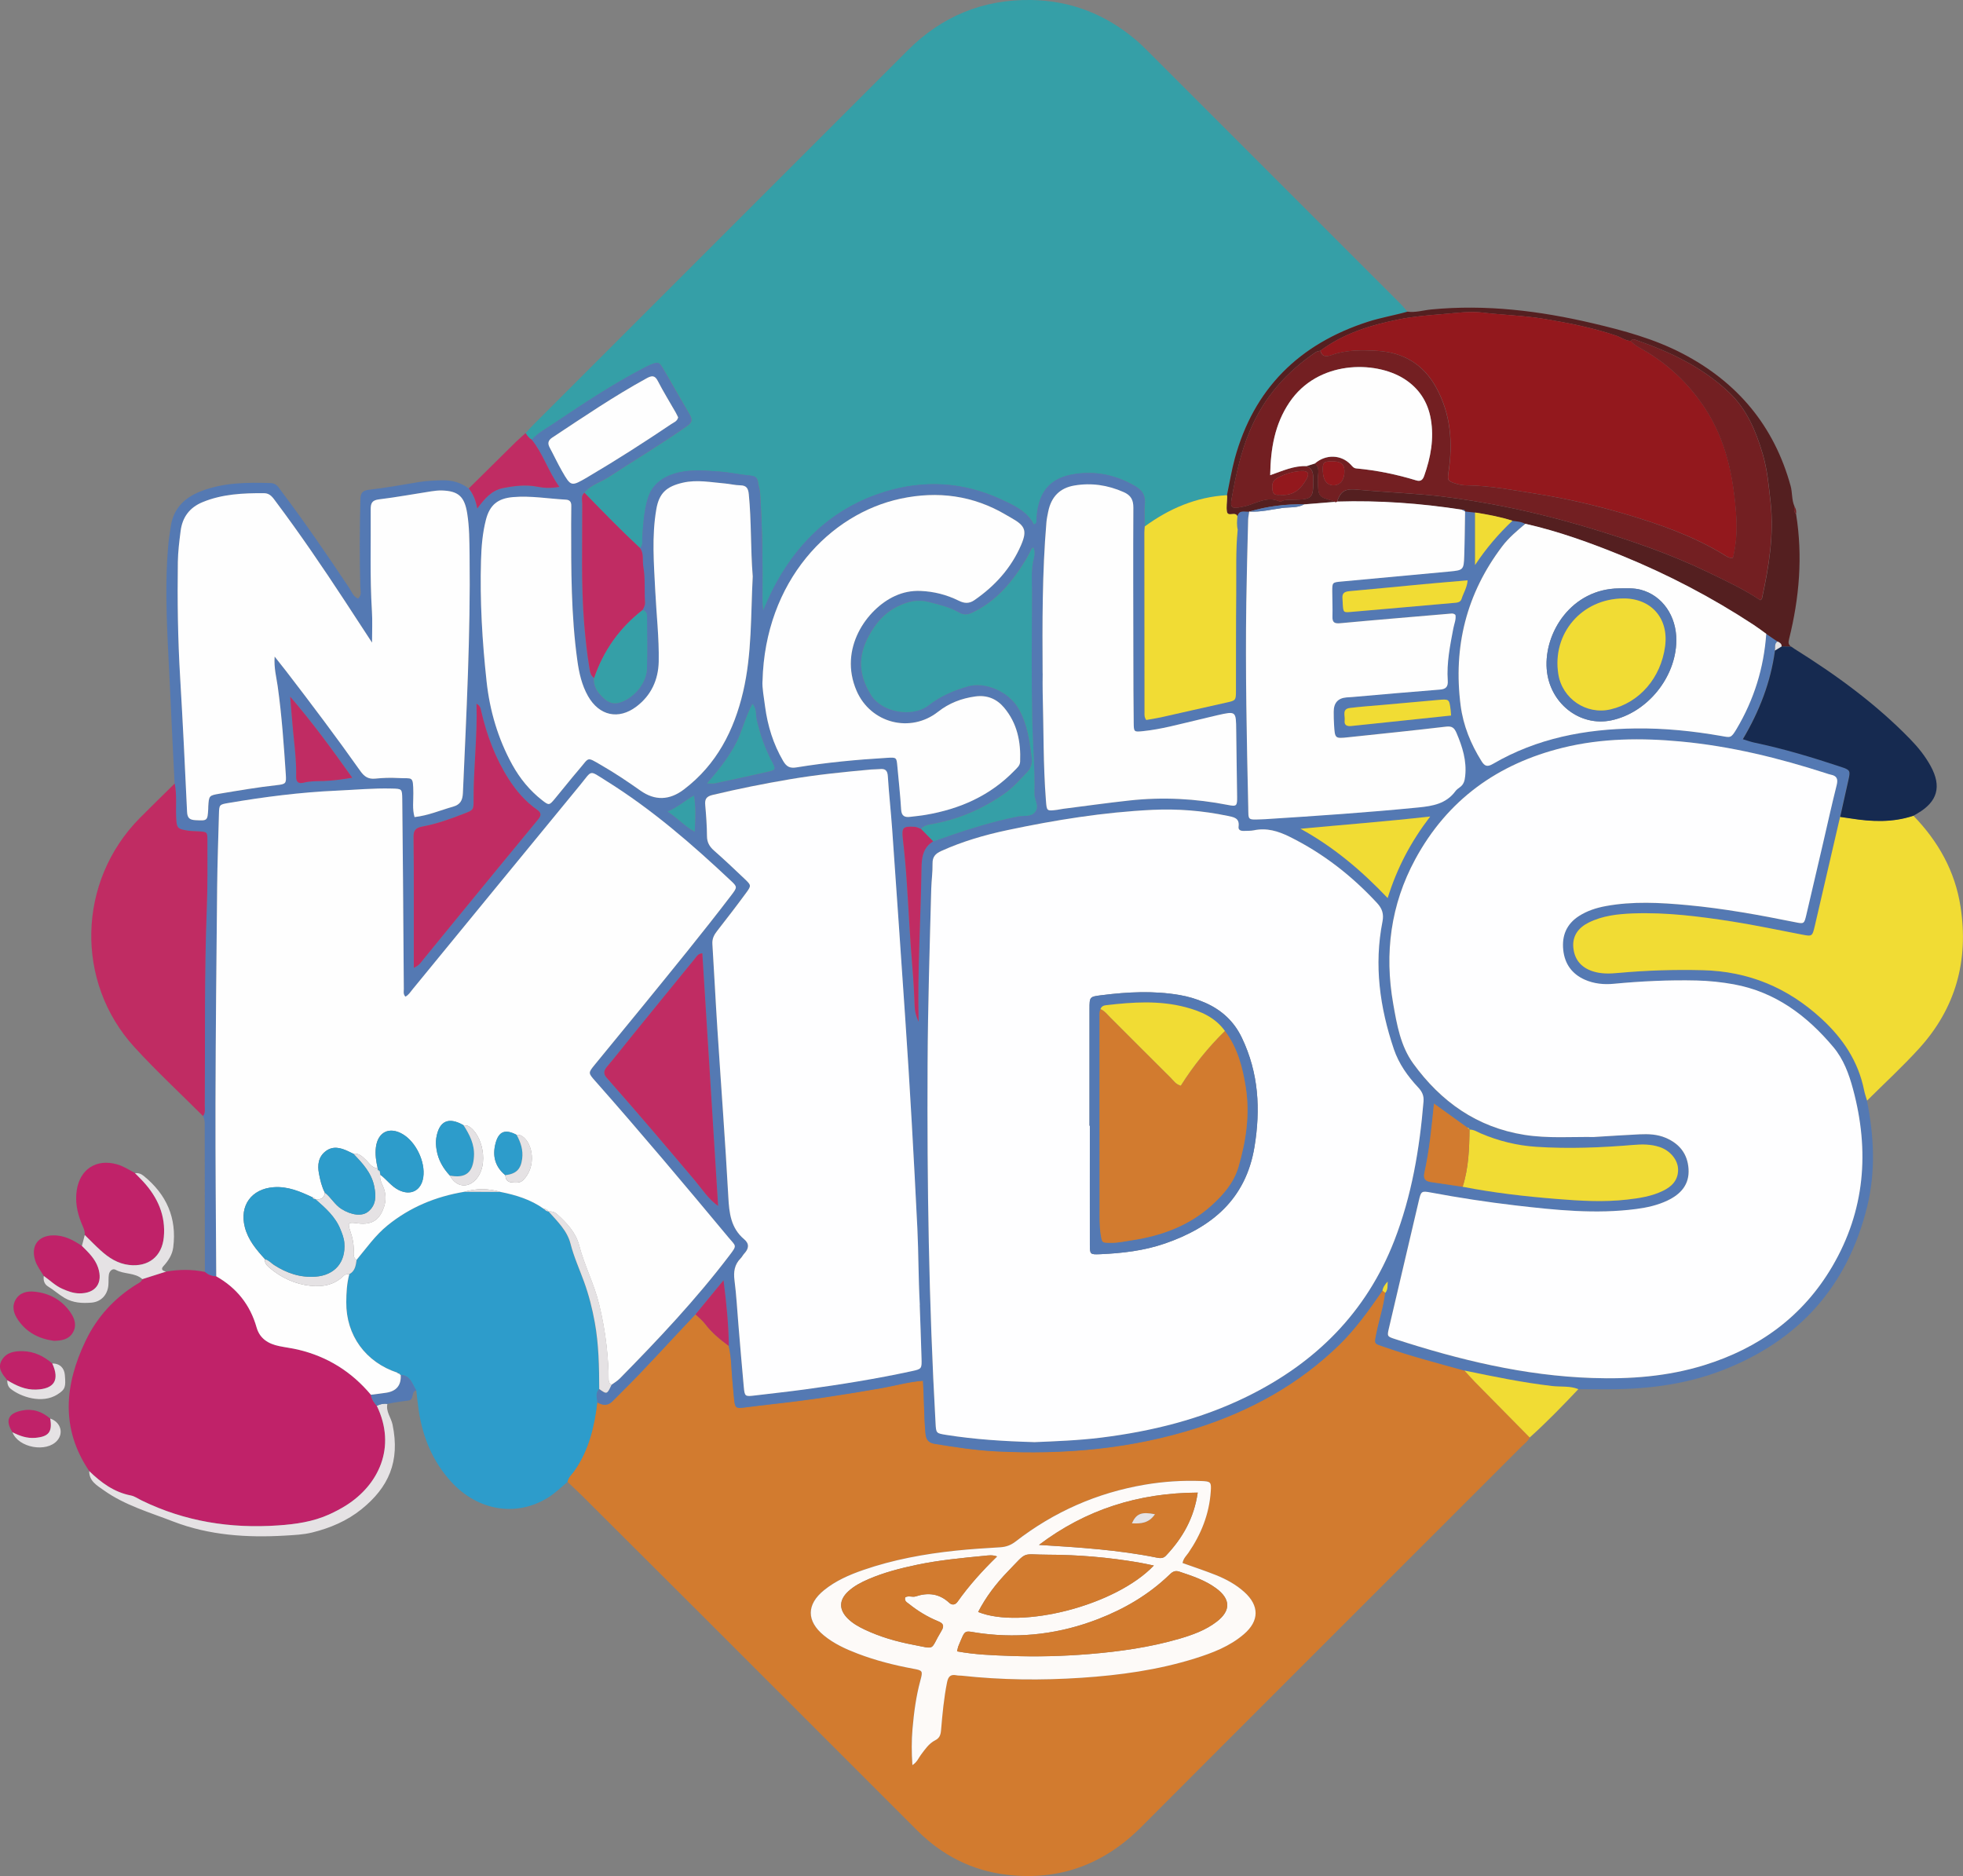 <?xml version="1.0" encoding="UTF-8"?>
<svg id="Camada_2" data-name="Camada 2" xmlns="http://www.w3.org/2000/svg" viewBox="0 0 391.61 374.23">
  <rect x="0" y="0" width="391.61" height="374.23" fill="#808080" stroke="none"/>
  <defs>
    <style>
      .cls-1 {
        fill: #c02c63;
      }

      .cls-1, .cls-2, .cls-3, .cls-4, .cls-5, .cls-6, .cls-7, .cls-8, .cls-9, .cls-10, .cls-11, .cls-12, .cls-13, .cls-14, .cls-15 {
        stroke-width: 0px;
      }

      .cls-2 {
        fill: #162a50;
      }

      .cls-3 {
        fill: #e5e2e4;
      }

      .cls-4 {
        fill: #541f20;
      }

      .cls-5 {
        fill: #359fa7;
      }

      .cls-6 {
        fill: #fefeff;
      }

      .cls-7 {
        fill: #2d9ccb;
      }

      .cls-8 {
        fill: #d27b2f;
      }

      .cls-9 {
        fill: #5479b3;
      }

      .cls-10 {
        fill: #f1dc34;
      }

      .cls-11 {
        fill: #93181d;
      }

      .cls-12 {
        fill: #c02269;
      }

      .cls-13 {
        fill: #731f22;
      }

      .cls-14 {
        fill: #fefefe;
      }

      .cls-15 {
        fill: #fdfaf8;
      }
    </style>
  </defs>
  <g id="Camada_1-2" data-name="Camada 1">
    <path class="cls-5" d="M104.85,86.39c.54-.58,1.07-1.18,1.64-1.75,24.87-24.87,49.75-49.73,74.61-74.61C187.89,3.24,196.1-.14,205.68,0c7.87.12,14.84,2.83,20.86,7.91.85.72,1.66,1.51,2.45,2.3,16.79,16.78,33.58,33.57,50.37,50.36.5.5.95,1.07,1.42,1.61-2.6.74-5.28,1.17-7.87,2.01-13.7,4.43-22.79,13.33-26.59,27.35-.64,2.38-1.04,4.82-1.54,7.24-6.12.36-11.49,2.66-16.39,6.23,0-1.52-.11-3.05.02-4.55.14-1.67-.54-2.66-1.94-3.48-3.72-2.18-7.74-3.05-11.95-2.42-4.06.6-7.43,2.61-7.72,9.07-.02.35.18.82-.51,1.01-1.41-2.71-4.16-3.91-6.69-5.07-7.45-3.43-15.27-3.86-23.08-1.45-9.68,2.99-16.75,9.29-21.61,18.12-.98,1.78-1.82,3.64-2.61,5.55-.18-.83-.19-1.61-.18-2.39.07-7.02-.02-14.04-.47-21.05-.05-.73-.32-1.4-.4-2.1-.12-.99-.61-1.27-1.56-1.36-2.05-.19-4.08-.65-6.13-.8-3.02-.22-6.08-.51-9.03.41-2.55.8-4.52,2.34-5.31,5.04-.74,2.53-.9,5.15-1.07,7.77-.05.7.19,1.46-.47,2.02-3.82-3.55-7.45-7.29-11.08-11.03,1.22-1.58,3.17-2.04,4.75-3.07,5.25-3.43,10.64-6.65,15.77-10.26,1.12-.79,1-1.39.45-2.33-1.76-3.02-3.5-6.06-5.25-9.09-.76-1.32-1.03-1.41-2.49-.81-.44.18-.87.4-1.29.62-6.29,3.27-12.19,7.18-18.06,11.13-1.51,1.01-3.15,1.85-4.38,3.25-.56-.31-.92-.8-1.24-1.33Z"/>
    <path class="cls-8" d="M305.17,286.75c-.36.74-1.03,1.21-1.59,1.77-25.31,25.32-50.65,50.6-75.93,75.95-7.44,7.45-16.31,10.73-26.74,9.51-6.97-.82-12.95-3.86-17.92-8.83-14.07-14.06-28.14-28.14-42.21-42.2-8.2-8.19-16.4-16.37-24.61-24.54-.96-.96-1.97-1.87-2.95-2.81.14-.93.88-1.49,1.37-2.2,2.88-4.11,3.99-8.8,4.57-13.68q1.73,1.04,2.98-.15c.63-.61,1.23-1.24,1.85-1.86,5.08-5.02,9.83-10.36,14.75-15.53.62.6,1.33,1.14,1.85,1.82,1.34,1.78,3.02,3.18,4.8,4.48.31,1.33.44,2.67.52,4.03.14,2.23.34,4.46.56,6.68.16,1.62.37,1.76,1.95,1.57,1.98-.24,3.96-.5,5.94-.72,7.22-.78,14.39-1.92,21.54-3.16,2.7-.47,5.36-1.25,8.24-1.47.23,3.59.18,7.03.49,10.45.13,1.44.67,1.94,1.94,2.15,4.02.66,8.05,1.28,12.11,1.48,13.66.7,27.12-.49,40.21-4.69,10.65-3.42,20.22-8.68,28.28-16.54,3.34-3.25,6-7.04,8.64-10.84.19.14.38.29.57.43-.3,2.7-1.18,5.27-1.72,7.91-.5,2.47-.61,2.15,1.71,2.96,5.19,1.8,10.51,3.18,15.79,4.65.7.76,1.38,1.54,2.1,2.28,3.63,3.7,7.27,7.38,10.91,11.07ZM235.89,311.78c.19-.96.77-1.44,1.17-2.03,2.54-3.69,4.15-7.72,4.46-12.23.13-1.89.03-2.03-1.91-2.1-3.76-.14-7.5.1-11.22.73-9.56,1.63-18.16,5.42-25.82,11.35-.93.72-1.89,1.08-3.06,1.14-2.95.17-5.9.36-8.84.67-6.28.67-12.48,1.79-18.47,3.86-2.8.97-5.51,2.15-7.84,4.04-3.5,2.84-3.51,6.16-.01,9.02,2,1.64,4.33,2.71,6.72,3.62,3.59,1.37,7.3,2.32,11.07,3.01,1.92.35,1.97.43,1.45,2.35-.85,3.18-1.29,6.42-1.57,9.68-.2,2.34-.18,4.68-.02,7.2.97-.63,1.22-1.42,1.69-2.04.82-1.09,1.6-2.26,2.82-2.89.93-.48,1.13-1.11,1.21-2.07.27-3.18.57-6.36,1.19-9.5.25-1.26.77-1.63,1.93-1.41.31.06.64.03.96.07,7.97.87,15.95.95,23.94.42,7.67-.51,15.25-1.55,22.61-3.85,3.52-1.1,6.96-2.41,9.8-4.86,3.07-2.65,3.08-5.68.08-8.38-1.68-1.52-3.65-2.59-5.74-3.42-2.13-.85-4.32-1.57-6.62-2.39Z"/>
    <path class="cls-9" d="M275.8,257.45c-2.64,3.8-5.3,7.58-8.64,10.84-8.06,7.85-17.63,13.12-28.28,16.54-13.1,4.2-26.55,5.39-40.21,4.69-4.06-.21-8.09-.83-12.11-1.48-1.27-.21-1.81-.71-1.94-2.15-.31-3.42-.26-6.85-.49-10.45-2.87.21-5.53.99-8.24,1.47-7.15,1.25-14.32,2.38-21.54,3.16-1.98.21-3.96.48-5.94.72-1.57.19-1.78.05-1.95-1.57-.22-2.22-.43-4.45-.56-6.68-.08-1.36-.21-2.71-.52-4.03-.05-4.22-.46-8.41-1.06-13.11-2.1,2.56-3.85,4.68-5.59,6.8-4.92,5.17-9.67,10.51-14.75,15.53-.62.61-1.22,1.25-1.85,1.86q-1.25,1.2-2.98.15c-.09-.91-.42-1.86.37-2.65,1.53,1.09,1.55,1.08,2.44-.82.57-.43,1.2-.79,1.7-1.29,7.68-7.81,15.19-15.77,21.83-24.5,1.63-2.14,1.33-1.83-.12-3.58-8.74-10.5-17.53-20.96-26.58-31.2-1.46-1.65-1.48-1.66-.14-3.3,3.18-3.9,6.39-7.78,9.57-11.68,5.95-7.31,11.93-14.6,17.65-22.1,1.25-1.63,1.25-1.69-.06-2.92-7.75-7.29-15.77-14.25-24.83-19.9-3.57-2.23-2.75-2.22-5.25.81-11.17,13.57-22.29,27.18-33.44,40.77-.43.52-.79,1.14-1.42,1.44-.47-.53-.31-1.03-.31-1.48-.06-7.27-.1-14.54-.16-21.81-.04-5.35-.08-10.7-.15-16.06-.03-2.12-.05-2.1-2.09-2.16-3.68-.1-7.34.26-11.01.42-7.27.33-14.47,1.25-21.64,2.47-1.76.3-1.78.36-1.83,2.15-.13,4.87-.31,9.74-.36,14.61-.14,14.38-.29,28.76-.33,43.14-.03,11.5.1,23.01.15,34.51-.86-.03-1.63-.3-2.27-.89,0-9.82-.02-19.65-.03-29.47,0-.57-.03-1.12-.36-1.61.5-.63.35-1.37.35-2.07.11-13.16-.11-26.31.41-39.47.18-4.46.11-8.93.12-13.4,0-1.73-.03-1.73-1.69-1.85-.72-.05-1.44-.03-2.15-.14-2.2-.34-2.3-.51-2.4-2.75-.1-2.22.16-4.46-.29-6.67-.3-6.14-.62-12.28-.89-18.43-.43-9.89-1.26-19.78-.32-29.69.09-.95.28-1.89.4-2.84.45-3.74,2.65-6.01,6.05-7.33,4.51-1.76,9.21-1.78,13.94-1.64,1.18.04,1.6.93,2.16,1.67,4.71,6.26,9.14,12.71,13.48,19.23.5.75.8,1.72,1.79,2.14.77-.71.46-1.54.44-2.3-.17-5.83-.13-11.66.02-17.49.03-1.28.39-1.75,1.72-1.91,3.33-.39,6.64-.98,9.95-1.54,1.51-.25,3.02-.31,4.54-.35,1.98-.06,3.8.41,5.39,1.63.88,1.11,1.41,2.39,1.69,4.01,1.46-1.96,2.85-3.62,5.12-4.07,2.27-.45,4.55-.74,6.87-.28,1.3.26,2.63.34,4.39.03-2.23-3.12-3.23-6.6-5.5-9.4,1.23-1.4,2.87-2.24,4.38-3.25,5.87-3.95,11.77-7.86,18.06-11.13.42-.22.85-.44,1.29-.62,1.46-.6,1.72-.52,2.49.81,1.75,3.03,3.48,6.07,5.25,9.09.55.94.67,1.54-.45,2.33-5.14,3.61-10.52,6.84-15.77,10.26-1.58,1.03-3.53,1.5-4.75,3.07-.75.62-.44,1.48-.44,2.23.03,8.04-.27,16.09.4,24.12.24,2.94.56,5.85,1.05,8.75.12.7.23,1.43.93,1.85-.18,1.78.78,3,2,4.11,1.03.94,2.09,1.2,3.47.68,2.63-.99,4.98-3.8,5.07-6.65.1-3.42.01-6.84.02-10.26,0-.7-.13-1.27-.94-1.4.28-.48.57-.95.53-1.55-.15-2.39.08-4.79-.34-7.16-.22-1.24.17-2.58-.66-3.71.66-.56.42-1.32.46-2.02.17-2.61.33-5.23,1.07-7.77.79-2.7,2.75-4.24,5.31-5.04,2.95-.92,6.01-.63,9.03-.41,2.05.15,4.08.61,6.13.8.96.09,1.45.37,1.56,1.36.08.7.35,1.37.4,2.1.46,7.01.54,14.02.47,21.05,0,.78,0,1.55.18,2.39.78-1.91,1.62-3.77,2.61-5.55,4.87-8.83,11.93-15.13,21.61-18.12,7.81-2.41,15.63-1.97,23.08,1.45,2.53,1.16,5.28,2.36,6.69,5.07.68-.19.49-.66.51-1.01.29-6.46,3.66-8.46,7.72-9.07,4.21-.62,8.23.24,11.95,2.42,1.4.82,2.09,1.81,1.94,3.48-.13,1.51-.02,3.03-.02,4.55-.03.4-.08.79-.08,1.19,0,11.96.02,23.93.03,35.89,0,.47-.07.96.34,1.53.93-.16,1.94-.3,2.94-.53,4.28-.95,8.54-1.95,12.82-2.89,2.11-.46,2.13-.42,2.14-2.48.02-6.46-.02-12.92.05-19.38.04-4.22-.12-8.45.29-12.66l.02.03c-.23-.89-.17-1.79-.07-2.7.34-1.42,1.5-.83,2.36-.96-.08.55-.21,1.1-.22,1.65-.14,5.51-.29,11.02-.37,16.53-.19,13.58.08,27.16.39,40.74.06,2.66-.26,2.57,2.66,2.47.24,0,.48-.01.72-.03,10.2-.66,20.4-1.33,30.58-2.34,2.85-.28,5.5-.75,7.35-3.22.23-.31.57-.57.89-.8.79-.55.98-1.3,1.08-2.25.32-3.06-.54-5.81-1.72-8.56-.45-1.05-.88-1.43-2.1-1.29-6.5.77-13.01,1.43-19.52,2.12-2.64.28-2.65.27-2.82-2.47-.06-.88-.07-1.76-.07-2.63q0-2.63,2.54-2.85c.4-.03.8-.04,1.2-.08,5.81-.5,11.62-1.03,17.43-1.48,1.24-.1,1.66-.58,1.58-1.79-.24-3.54.47-7,1.12-10.45.17-.92.58-1.8.41-2.66-.38-.35-.7-.28-1.02-.25-7.32.63-14.64,1.22-21.96,1.91-1.19.11-1.59-.18-1.55-1.36.05-1.68-.04-3.35-.04-5.03,0-1.76.02-1.76,1.88-1.93,7.16-.66,14.32-1.32,21.47-1.99,2.8-.26,2.89-.33,2.98-3.14.1-2.95.12-5.91.17-8.86.66.07,1.32.15,1.98.22v10.48c2.19-3.32,4.66-6.21,7.46-8.84.88.13,1.78.16,2.58.62-1.64,1.39-3.31,2.77-4.62,4.5-7.15,9.43-9.8,20.07-8.3,31.74.51,4,2.02,7.68,4.17,11.12.67,1.07,1.21,1.16,2.28.54,8.79-5.12,18.41-6.95,28.46-7.07,5.76-.07,11.48.53,17.14,1.51,1.79.31,1.9.45,2.99-1.39,3.49-5.86,5.46-12.2,5.93-19,.75.51,1.51,1.03,2.26,1.54-.7.44-.39,1.18-.53,1.79-.85,6.31-3.11,12.13-6.41,17.69.95.28,1.62.54,2.31.68,5.86,1.22,11.57,2.95,17.24,4.83,1.92.63,1.94.75,1.48,2.78-.54,2.4-1.07,4.81-1.61,7.21-1.68,7.23-3.35,14.46-5.03,21.69-.52,2.22-.54,2.2-2.64,1.8-4.62-.89-9.23-1.87-13.88-2.6-6.55-1.03-13.14-1.87-19.8-1.61-3.04.12-6.06.45-8.84,1.84-2.04,1.02-3.26,2.65-3.03,4.98.23,2.35,1.54,3.95,3.84,4.71,1.72.57,3.48.48,5.23.33,5.57-.5,11.14-.68,16.74-.54,9.15.23,16.92,3.47,23.63,9.62,4.31,3.95,7.41,8.55,8.57,14.35.14.7.39,1.38.59,2.07,1.41,7.04,1.77,14.09.04,21.13-3.92,15.93-13.67,26.75-28.89,32.65-7.78,3.01-15.93,3.88-24.22,3.78-1.51-.02-3.03-.01-4.55-.02-1.66-.7-3.44-.43-5.16-.62-5.92-.68-11.73-1.89-17.55-3.09-5.29-1.47-10.6-2.85-15.79-4.65-2.32-.8-2.21-.49-1.71-2.96.54-2.65,1.42-5.22,1.72-7.91.56-.67.41-1.47.47-2.25-.49.55-.92,1.09-1.04,1.81ZM293.19,225.36c-.09-.21-.18-.41-.44-.42-2.17-1.56-4.34-3.12-6.67-4.8-.49,4.86-.92,9.39-1.92,13.84-.26,1.16.22,1.65,1.26,1.81,2.12.32,4.25.63,6.38.95,6.19,1.21,12.45,1.92,18.72,2.43,4.68.38,9.39.66,14.09.13,2.47-.28,4.89-.66,7.16-1.75,1.78-.86,3.02-2.13,3.01-4.21,0-1.96-1.6-3.85-3.71-4.53-1.7-.55-3.45-.56-5.21-.41-6.44.55-12.89.8-19.35.38-3.85-.25-7.55-1.16-11.1-2.68-.73-.31-1.4-.78-2.24-.76l.03.03ZM186.15,167.83c5.55-1.96,11.12-3.83,16.92-4.98,1.12-.22,2.54.18,3.38-.85.96-1.17-.14-2.44-.11-3.68.13-5.02-.33-10.03-.44-15.04-.17-8.3-.07-16.61-.04-24.92,0-2.38-.25-4.78.4-7.14.16-.6.18-1.32-.11-2.01-.21.14-.29.17-.32.22-.38.7-.72,1.43-1.13,2.11-2.67,4.43-5.86,8.34-10.67,10.64-.94.45-1.75.57-2.7.02-1.89-1.08-3.98-1.58-6.07-2.11-1.52-.38-2.97-.32-4.46.17-2.67.88-4.75,2.42-6.36,4.77-3.33,4.87-3.52,8.98-.7,13.58,2.14,3.49,8.26,4.58,11.47,2.09,2.36-1.84,5-2.97,7.89-3.8,3.34-.96,8.01.94,10.03,4.35,1.82,3.06,2.23,6.42,2.68,9.8.14,1.07-.09,2.12-.84,2.9-1.43,1.49-2.78,3.08-4.49,4.29-4.49,3.18-9.43,5.29-14.86,6.2-.72.12-1.39.34-1.88.93-.44-.18-.84-.41-1.34-.44-2.34-.13-2.56.16-2.29,2.55.31,2.69.55,5.38.74,8.08.39,5.72.64,11.45,1.13,17.16.22,2.62.37,5.24.46,7.87.04,1.02.23,1.99.8,3.24-.25-10.39.44-20.42.57-30.46.03-2.18.23-4.25,2.33-5.54ZM206.27,287.67c4.28-.18,8.83-.34,13.36-.9,10.13-1.25,19.94-3.68,29.14-8.2,13.66-6.71,23.8-16.76,29.38-31.11,3.48-8.94,5.04-18.28,5.83-27.79.1-1.15-.31-1.95-1.07-2.76-2.09-2.23-3.86-4.71-4.85-7.63-2.8-8.3-4-16.76-2.27-25.46.29-1.48-.05-2.57-1.07-3.68-5.04-5.45-10.78-9.94-17.47-13.24-2.29-1.13-4.57-1.82-7.13-1.28-.62.13-1.27.08-1.91.12-.63.03-1.23-.12-1.13-.86.23-1.76-1.01-1.89-2.19-2.14-4.95-1.04-9.96-1.44-15.01-1.2-9.75.47-19.37,2.02-28.9,4.04-4.53.96-8.98,2.25-13.22,4.17-1.15.52-1.76,1.16-1.73,2.51.03,1.67-.21,3.35-.26,5.02-.31,11.66-.68,23.31-.73,34.98-.12,23.89.25,47.77,1.59,71.62.11,2.02.1,2.02,2.18,2.35,5.69.9,11.43,1.26,17.45,1.43ZM318.04,226.81c3.15-.19,6.1-.39,9.05-.53,1.76-.08,3.52-.01,5.18.7,2.74,1.17,4.36,3.18,4.56,6.19.21,3.15-1.57,5.07-4.22,6.33-1.96.93-4.07,1.4-6.22,1.68-8.08,1.06-16.11.21-24.13-.72-5.63-.66-11.23-1.52-16.81-2.56-1.91-.36-1.98-.27-2.42,1.59-1.99,8.47-3.98,16.94-5.96,25.41-.39,1.66-.38,1.71,1.2,2.22,12.8,4.17,25.81,7.32,39.35,7.77,7.55.25,15.01-.3,22.28-2.54,10.97-3.39,19.74-9.72,25.59-19.69,6.55-11.15,7.47-23.04,4.15-35.4-.82-3.04-1.89-5.96-3.93-8.39-5.27-6.28-11.56-10.99-19.85-12.51-2.44-.45-4.89-.71-7.38-.76-5.52-.12-11.02.13-16.52.65-2.02.19-4.01,0-5.87-.83-2.54-1.14-3.96-3.15-4.26-5.92-.3-2.87.67-5.18,3.15-6.77,1.64-1.05,3.45-1.63,5.36-1.98,5.4-.99,10.83-.69,16.24-.19,7.25.67,14.4,1.97,21.52,3.41,1.77.36,1.8.34,2.23-1.48,1.12-4.74,2.21-9.48,3.32-14.22.9-3.89,1.76-7.78,2.73-11.65.3-1.19.05-1.83-1.16-2.08-.31-.06-.61-.17-.92-.27-9.45-3.05-19.04-5.41-28.95-6.34-7.92-.74-15.81-.68-23.58,1.23-13,3.19-23.03,10.39-29.47,22.27-4.91,9.06-6.16,18.74-4.39,28.81.73,4.16,1.46,8.43,4.01,11.94,5.51,7.6,12.69,12.71,22.17,14.21,4.7.75,9.41.37,13.92.43ZM183.48,260.31c-.3-5.58-.25-10.45-.49-15.32-.69-14.13-1.47-28.24-2.45-42.35-.86-12.43-1.7-24.87-2.58-37.3-.25-3.51-.64-7-.86-10.51-.07-1.19-.54-1.55-1.63-1.43-.55.06-1.12.03-1.68.08-5.41.49-10.82,1.03-16.18,1.94-5.2.88-10.36,1.91-15.49,3.14-1.22.29-1.55.82-1.45,1.98.18,2.07.34,4.15.35,6.22,0,1.24.48,2.08,1.38,2.87,2.1,1.85,4.14,3.77,6.16,5.7,1.3,1.24,1.33,1.32.29,2.73-1.89,2.58-3.84,5.11-5.81,7.63-.62.79-1,1.56-.94,2.61.36,5.66.63,11.33,1,16.99.72,11.16,1.57,22.31,2.18,33.48.18,3.22.51,6.19,3.14,8.4,1.11.93.95,1.89.04,2.87-.27.29-.44.67-.72.95-1.24,1.24-1.46,2.68-1.23,4.39.38,2.93.53,5.89.78,8.83.35,4.14.69,8.28,1.07,12.41.18,1.95.25,1.97,2.21,1.73,3.33-.4,6.67-.75,9.99-1.21,7.12-.97,14.22-2.12,21.25-3.63,2.07-.45,2.08-.48,2.01-2.67-.11-3.75-.26-7.51-.36-10.55ZM74.22,128.18c-1.93-2.95-3.7-5.66-5.47-8.37-4.38-6.68-8.88-13.29-13.67-19.68-.62-.82-1.15-1.73-2.4-1.74-4.17-.02-8.31.16-12.24,1.78-2.59,1.07-4.05,2.99-4.4,5.79-.26,2.06-.52,4.12-.55,6.2-.11,7.67,0,15.34.46,23,.54,8.93.97,17.87,1.38,26.8.06,1.28.57,1.6,1.72,1.66,2.33.12,2.37.12,2.5-2.25,0-.16,0-.32.01-.48.14-2.17.14-2.2,2.29-2.56,3.78-.63,7.56-1.28,11.37-1.7,1.83-.2,1.92-.34,1.81-2.08-.39-5.9-.8-11.79-1.62-17.65-.25-1.79-.78-3.61-.61-5.92.96,1.22,1.61,2.02,2.24,2.84,5.07,6.59,10.08,13.22,14.87,20.01.78,1.11,1.58,1.63,2.95,1.5,1.51-.15,3.04-.21,4.55-.12,2.93.17,3.01-.61,3.06,2.99.02,1.57-.23,3.17.24,4.8,2.71-.3,5.14-1.36,7.66-2.07,1.48-.42,1.92-1.25,1.99-2.75.7-15.8,1.53-31.6,1.33-47.43-.03-2.79-.03-5.59-.48-8.37-.53-3.28-1.72-4.43-5.03-4.53-.71-.02-1.44.06-2.14.17-3.47.53-6.93,1.18-10.41,1.6-1.39.17-1.68.75-1.67,1.99.05,6.79-.18,13.58.25,20.37.12,1.95.02,3.91.02,6.21ZM150.17,114.91c-.43-5.47-.23-10.91-.78-16.33-.12-1.17-.45-1.74-1.7-1.76-1.03-.02-2.05-.29-3.09-.37-2.78-.23-5.53-.81-8.34-.16-3.27.75-4.76,2.06-5.32,5.32-.93,5.4-.48,10.83-.21,16.26.23,4.71.79,9.4.69,14.12-.07,3.64-1.5,6.72-4.4,8.93-3.61,2.76-7.48,1.87-9.71-2.06-1.25-2.2-1.78-4.61-2.12-7.07-1.27-9.05-1.24-18.16-1.24-27.27,0-1.2.01-2.4.03-3.6,0-.75-.27-1.2-1.09-1.24-3.51-.19-6.99-.81-10.52-.51-3.06.26-4.66,1.57-5.42,4.52-.68,2.64-.9,5.35-.98,8.07-.25,8.08.24,16.14,1.11,24.17.63,5.83,2.27,11.43,5.12,16.61,1.52,2.77,3.48,5.16,5.98,7.11,1.33,1.04,1.41,1.02,2.49-.27,1.64-1.96,3.22-3.98,4.88-5.92,2.06-2.39,1.41-2.55,4.37-.84,2.7,1.56,5.29,3.29,7.84,5.09q4.35,3.07,8.71-.24c6.49-4.94,9.97-11.71,11.79-19.47,1.78-7.61,1.51-15.4,1.92-23.08ZM152.12,135.87c-.08,1.28.27,3.18.52,5.07.51,3.83,1.63,7.47,3.6,10.84.64,1.1,1.29,1.51,2.67,1.29,5.99-.98,12.04-1.56,18.11-1.91,1.84-.11,1.85-.07,2.01,1.72.26,2.86.58,5.72.75,8.59.08,1.34.74,1.61,1.85,1.46,1.03-.13,2.07-.23,3.09-.4,6.78-1.17,12.83-3.81,17.69-8.84.49-.51,1.08-.94,1.11-1.77.16-3.95-.57-7.64-3.19-10.76-1.5-1.79-3.42-2.56-5.76-2.24-2.74.37-5.22,1.32-7.43,3.06-5.5,4.33-13.42,2.29-16.23-4.15-3.68-8.43,2.05-16.4,7.62-18.94,1.62-.74,3.32-1.09,5.12-1.02,2.68.11,5.22.76,7.61,1.94,1.12.55,2.08.63,3.12-.09,4.11-2.83,7.35-6.41,9.33-11,1.26-2.9.81-3.87-1.94-5.41-.35-.2-.7-.39-1.04-.6-6.57-3.9-13.64-4.82-21.02-3.25-14.14,3-27.08,16.44-27.58,36.4ZM208,134.33c0,1.28-.03,2.55,0,3.83.21,7.19.09,14.38.65,21.56.16,2.09.13,2.1,2.26,1.83.4-.05.79-.15,1.18-.2,4.44-.56,8.87-1.19,13.31-1.67,6.56-.71,13.08-.37,19.55.9,1.76.34,1.86.2,1.84-1.67-.05-4.39-.14-8.79-.18-13.18-.03-3.89-.02-3.9-3.79-3.04-1.4.32-2.79.68-4.19,1-3.5.81-6.96,1.79-10.55,2.16-1.87.19-1.9.2-1.92-1.64-.04-4.39-.06-8.79-.07-13.18-.02-9.91-.07-19.82,0-29.73.01-1.61-.5-2.5-1.94-3.13-3.16-1.4-6.43-1.89-9.83-1.31-2.9.49-4.61,2.25-5.21,5.19-.14.7-.3,1.41-.36,2.12-.85,10.04-.82,20.11-.76,30.17ZM140.11,190.16c-.9.09-1.15.66-1.48,1.06-4.14,5.07-8.27,10.15-12.4,15.23-1.71,2.11-3.37,4.25-5.13,6.32-.71.84-.74,1.51-.01,2.29.27.29.53.6.79.9,5.65,6.4,11.17,12.92,16.68,19.44,1.46,1.73,2.68,3.72,4.7,5.16-1.06-16.9-2.1-33.58-3.15-50.4ZM82.55,193.06c1.09-.47,1.44-1.11,1.88-1.66,2.53-3.09,5.04-6.19,7.57-9.27,5.11-6.23,10.21-12.47,15.35-18.68.68-.82.63-1.34-.22-1.93-2.33-1.62-4.14-3.72-5.66-6.11-2.65-4.16-4.35-8.69-5.46-13.46-.13-.56-.15-1.17-.96-1.56.21,6.51-.6,12.79-.58,19.1,0,2.1-.05,2.1-1.84,2.79-2.75,1.07-5.54,2.08-8.44,2.61-1.3.24-1.72.81-1.7,2.07.06,3.99.04,7.99.05,11.98,0,4.62,0,9.24,0,14.12ZM135.29,83.23c-.15-.29-.31-.65-.5-.99-1.19-2.08-2.45-4.11-3.54-6.24-.62-1.2-1.25-1.09-2.24-.55-6.52,3.56-12.65,7.74-18.83,11.83-.84.56-.95,1.16-.5,2.01.83,1.54,1.57,3.14,2.44,4.66,1.81,3.14,1.83,3.12,5.04,1.26.14-.08.27-.17.41-.25,5.57-3.28,11-6.77,16.36-10.38.5-.34,1.19-.53,1.37-1.36ZM259.45,165.32c6.53,3.59,12.1,8.26,17.38,13.82,1.89-6.04,4.6-11.18,8.48-16.26-9,1.01-17.39,1.65-25.86,2.44ZM292.78,115.77c-3.04.26-5.96.5-8.87.77-4.91.46-9.82.96-14.73,1.39-1.01.09-1.45.46-1.36,1.47.04.4.03.8.06,1.19.11,1.59.14,1.6,1.69,1.47,3.33-.29,6.66-.58,9.98-.87,3.49-.31,6.97-.62,10.46-.92.65-.06,1.34-.07,1.57-.81.37-1.19,1.1-2.27,1.2-3.69ZM57.89,138.97c.25,2.85.45,5.7.75,8.55.26,2.46.49,4.92.44,7.39-.03,1.08.5,1.47,1.49,1.21,1.33-.35,2.69-.3,4.05-.34,1.8-.06,3.56-.31,5.65-.65-4.04-5.69-7.96-11.06-12.38-16.17ZM141.06,156.28c.83,0,1.15.06,1.45,0,3.56-.76,7.12-1.52,10.67-2.33,1.53-.35,1.61-.48.86-1.9-1.43-2.69-2.41-5.51-3.1-8.48-.21-.93.07-2.05-.83-3.16-1.52,2.78-2.08,5.69-3.48,8.24-1.46,2.66-3.3,5-5.58,7.64ZM289.48,142.73c-.04-.53-.06-.85-.1-1.16-.28-2.14-.29-2.15-2.52-1.95-3.64.32-7.28.65-10.93.98-2.22.2-4.44.34-6.65.62-1.63.2-.9,1.57-1.03,2.47-.14.99.48,1.21,1.33,1.12,1.66-.18,3.32-.34,4.98-.52,4.89-.51,9.78-1.03,14.91-1.57ZM133.19,161.9c2.08,1.32,3.35,2.89,5.41,4.02.1-2.56.24-4.77-.15-7.22-1.78.98-3.08,2.25-5.26,3.2Z"/>
    <path class="cls-12" d="M40.88,253.71c.64.59,1.41.87,2.27.89,4.08,2.3,6.77,5.68,8.05,10.2.64,2.25,2.36,3.28,4.52,3.72,1.24.26,2.51.4,3.75.7,5.84,1.38,10.67,4.41,14.53,9,.12.88.6,1.57,1.17,2.21,4.03,8.33.29,15.83-6.11,19.87-1.07.68-2.21,1.27-3.37,1.8-3.24,1.48-6.69,1.96-10.22,2.2-9.49.65-18.58-.79-27.18-4.97-.72-.35-1.4-.86-2.16-1-3.36-.65-5.95-2.56-8.32-4.87-5.77-8.52-4.92-17.27-.72-26.02,2.25-4.68,5.65-8.44,10.09-11.2.47-.29,1.01-.49,1.22-1.08,1.57-.5,3.14-1,4.72-1.5,2.59-.45,5.18-.48,7.76.06Z"/>
    <path class="cls-7" d="M119.53,277.07c-.79.79-.46,1.74-.37,2.65-.58,4.87-1.69,9.57-4.57,13.68-.5.71-1.23,1.27-1.37,2.2-1.27,1.09-2.48,2.26-3.91,3.15-6.3,3.91-13.99,2.65-19.3-3.17-3.68-4.03-5.66-8.83-6.47-14.17-.2-1.34-.33-2.7-.49-4.04-.82-1.25-1.14-3.01-3.11-3.11-.15-.05-.25-.15-.31-.3-.11-.05-.21-.1-.32-.14-6.36-2.09-10.26-7.46-10.21-14.06.01-1.89.12-3.77.61-5.61,1.14-.61,1.27-1.73,1.44-2.83,1.97-2.36,3.73-4.9,6.16-6.87,4.5-3.65,9.65-5.77,15.32-6.72,2.4,0,4.8.01,7.2.02,3.1.61,6.08,1.53,8.69,3.4.25.26.5.51.9.51h0c1.73,1.96,3.71,3.79,4.37,6.43.67,2.64,1.79,5.09,2.71,7.62.95,2.62,1.62,5.31,2.13,8.06.8,4.41.87,8.85.89,13.3Z"/>
    <path class="cls-10" d="M372.48,219.57c-.2-.69-.45-1.37-.59-2.07-1.16-5.8-4.25-10.4-8.57-14.35-6.71-6.15-14.49-9.39-23.63-9.62-5.6-.14-11.17.03-16.74.54-1.75.16-3.5.24-5.23-.33-2.31-.76-3.62-2.36-3.84-4.71-.22-2.34,1-3.96,3.03-4.98,2.78-1.39,5.8-1.72,8.84-1.84,6.66-.25,13.24.59,19.8,1.61,4.65.73,9.26,1.72,13.88,2.6,2.1.4,2.12.42,2.64-1.8,1.69-7.23,3.36-14.46,5.03-21.69.71.1,1.41.2,2.12.31,4.2.67,8.37.84,12.48-.54,4.96,5.12,8.33,11.07,9.42,18.18,1.66,10.74-.97,20.28-8.33,28.34-3.28,3.59-6.87,6.9-10.32,10.33Z"/>
    <path class="cls-1" d="M34.85,156.28c.45,2.21.2,4.45.29,6.67.1,2.24.2,2.41,2.4,2.75.71.11,1.43.09,2.15.14,1.65.12,1.69.12,1.69,1.85-.01,4.47.06,8.94-.12,13.4-.52,13.15-.31,26.31-.41,39.47,0,.7.15,1.45-.35,2.07-4.57-4.57-9.32-8.97-13.67-13.73-11.93-13.05-11.39-33.14,1.06-45.72,2.3-2.32,4.65-4.6,6.98-6.9Z"/>
    <path class="cls-4" d="M249.22,102.05c-.87.13-2.02-.46-2.36.96-.37-1.09-1.89.19-2.09-.94-.16-.91.02-1.88.04-2.83,0-.16-.02-.31-.03-.47.51-2.41.9-4.86,1.54-7.24,3.8-14.02,12.89-22.93,26.59-27.35,2.58-.83,5.26-1.27,7.87-2.01,1.61.22,3.17-.29,4.75-.44,10.93-1.05,21.65.27,32.27,2.77,6.13,1.44,12.21,3.09,17.84,6.02,10.97,5.71,18.28,14.42,21.58,26.41.37,1.35.19,2.8.78,4.1-.06.54-.16,1.09.31,1.52,1.36,8.41.65,16.72-1.4,24.93-.2.79-.12,1.12.42,1.53-.63-.02-1.26-.03-1.89-.05,0-.54-.38-.77-.81-.96-.75-.51-1.51-1.03-2.26-1.54-.84-.6-1.67-1.23-2.53-1.8-8.3-5.45-17.06-10.03-26.25-13.78-6.28-2.57-12.65-4.87-19.28-6.37-.8-.46-1.7-.49-2.58-.62-2.43-.78-4.94-1.23-7.46-1.64-.66-.07-1.32-.15-1.98-.22,0,0-.01.01-.01.01-.06-.36-.31-.4-.61-.35-8.26-1.28-16.56-1.88-24.91-1.62.6-1.76,1.32-2.63,3.68-2.41,4.58.42,9.18.65,13.78,1.03,4.36.37,8.66,1.04,12.95,1.81,6.81,1.23,13.51,2.89,20.14,4.89,7.94,2.4,15.78,5.07,23.26,8.67,3.64,1.75,7.31,3.46,10.62,5.67.22-.2.31-.24.32-.3,1.38-6.36,2.45-12.72,1.72-19.31-.36-3.25-.65-6.49-1.58-9.61-1.35-4.53-3.13-8.83-6.69-12.22-5.4-5.12-11.92-8.16-18.82-10.55-.34-.12-.62,0-.83.28-1.07-.06-1.92-.73-2.9-1.06-4.67-1.59-9.47-2.53-14.34-3.34-4.08-.69-8.2-.76-12.29-1.26-2.58-.32-5.22.08-7.84.29-3.01.24-6,.48-8.96,1.08-5.56,1.13-10.94,2.77-15.57,6.23-.3.09-.65.11-.9.27-5.87,3.96-10.35,9.05-13.14,15.64-1.84,4.36-2.82,8.91-3.65,13.52-.34,1.9,0,2.16,1.99,1.72.08-.02.16-.02.24-.04,2.45-.45,4.71-2.29,7.4-1.02.11.05.3-.07.45-.14.69-.3,1.41-.2,2.13-.22,3.97-.09,4.08-.24,4.07-4.22,0-1.14-.19-2.03-1.33-2.5.55-.17,1.1-.35,1.65-.52,1.08.86.57,2.06.59,3.1.07,3.55.03,3.55,3.22,4.4.07.02.12.1.18.15-2.04.17-4.09.33-6.13.5-3.7-.06-7.34.38-10.89,1.44h-.06Z"/>
    <path class="cls-2" d="M355.43,128.94c.63.02,1.26.03,1.89.05,0,0,.08.04.08.04.2.14.4.27.6.41,8.33,5.21,16.24,10.96,23.11,18.04,1.56,1.6,2.96,3.35,4.04,5.32,2.24,4.08,1.39,7.11-2.61,9.45-.28.16-.55.32-.83.48-4.11,1.38-8.28,1.21-12.48.54-.71-.11-1.41-.21-2.12-.31.54-2.4,1.07-4.81,1.61-7.21.46-2.03.44-2.14-1.48-2.78-5.67-1.88-11.39-3.61-17.24-4.83-.69-.14-1.37-.4-2.31-.68,3.3-5.56,5.56-11.38,6.41-17.69.45-.27.89-.55,1.34-.82Z"/>
    <path class="cls-12" d="M16.91,246.35c.07-.92-.4-1.68-.71-2.48-.83-2.09-1.23-4.24-.88-6.5.66-4.17,3.91-6.25,7.98-5.12,1.31.36,2.44,1.11,3.62,1.74.55.57,1.13,1.12,1.66,1.7,2.86,3.14,4.51,6.76,4.1,11.09-.37,3.86-3.08,5.98-6.92,5.54-2.24-.26-4.04-1.41-5.66-2.88-1.1-1-2.13-2.07-3.19-3.1Z"/>
    <path class="cls-3" d="M17.8,293.45c2.37,2.31,4.96,4.22,8.32,4.87.76.15,1.44.66,2.16,1,8.6,4.19,17.69,5.63,27.18,4.97,3.52-.24,6.98-.73,10.22-2.2,1.16-.53,2.29-1.12,3.37-1.8,6.4-4.04,10.14-11.53,6.12-19.87.67-.33,1.37-.49,2.11-.37-.33,1.54.74,2.73,1.03,4.12,1.54,7.37-.8,12.54-6.18,16.88-2.9,2.34-6.26,3.76-9.84,4.65-1.77.44-3.63.51-5.42.62-7.59.45-15.16-.05-22.31-2.81-4.72-1.83-9.67-3.24-13.87-6.24-1.32-.94-2.91-1.8-2.89-3.81Z"/>
    <path class="cls-10" d="M292.16,273.4c5.82,1.2,11.63,2.41,17.55,3.09,1.72.2,3.5-.07,5.16.62-3.13,3.31-6.3,6.59-9.7,9.64-3.64-3.69-7.28-7.37-10.91-11.07-.72-.74-1.4-1.52-2.1-2.28Z"/>
    <path class="cls-12" d="M8.73,254.52c-.61-1.02-1.36-1.96-1.72-3.12-.89-2.88.59-4.92,3.6-4.97,2.18-.04,3.99.93,5.73,2.1,1.28,1.28,2.62,2.53,3.22,4.31,1.05,3.11-.49,5.21-3.75,5.16-1.22-.02-2.31-.44-3.4-.92-1.4-.62-2.46-1.7-3.68-2.56Z"/>
    <path class="cls-1" d="M106.09,87.72c2.26,2.8,3.27,6.28,5.5,9.4-1.76.31-3.09.23-4.39-.03-2.32-.46-4.6-.17-6.87.28-2.27.45-3.66,2.11-5.12,4.07-.28-1.61-.81-2.89-1.69-4.01,3.14-3.1,6.27-6.21,9.42-9.3.62-.6,1.28-1.16,1.92-1.74.32.53.68,1.02,1.24,1.33Z"/>
    <path class="cls-3" d="M8.73,254.52c1.22.86,2.28,1.94,3.68,2.56,1.09.48,2.18.91,3.4.92,3.26.05,4.8-2.06,3.75-5.16-.61-1.79-1.94-3.03-3.22-4.31.19-.72.38-1.45.57-2.17,1.06,1.04,2.09,2.11,3.19,3.1,1.62,1.47,3.41,2.62,5.66,2.88,3.83.44,6.55-1.68,6.92-5.54.41-4.33-1.23-7.95-4.1-11.09-.53-.59-1.11-1.13-1.66-1.7.66-.05,1.22.12,1.75.56,4.55,3.69,6.64,8.39,5.89,14.25-.19,1.46-.96,2.66-1.95,3.74-.61.67-.14.95.51,1.1-1.57.5-3.15,1-4.72,1.5-1.51-1.35-3.64-.92-5.32-1.86-.62-.35-1.25.23-1.36.95-.11.7-.03,1.44-.1,2.15-.18,1.92-1.48,3.3-3.38,3.45-1.83.14-3.62.07-5.33-.92-1.18-.69-2.17-1.61-3.33-2.31-.75-.46-.97-1.23-.84-2.1Z"/>
    <path class="cls-12" d="M10.78,267.47c-3-.4-5.49-1.67-7.2-4.2-.84-1.23-1.27-2.64-.45-4.04.83-1.4,2.29-1.72,3.76-1.57,2.98.31,5.45,1.65,7.17,4.15.84,1.22,1.31,2.61.46,4.03-.84,1.41-2.28,1.58-3.74,1.63Z"/>
    <path class="cls-12" d="M1.46,275.34c-.97-1.2-2.06-2.43-1.08-4.06.93-1.55,2.57-1.79,4.21-1.75,2.25.06,4.16,1.01,5.84,2.45,1.53,3.32.39,5.09-3.24,5.22-2.16.07-3.96-.8-5.73-1.86Z"/>
    <path class="cls-12" d="M2.49,285.71c-1.48-2.35-.88-3.77,1.84-4.33,2.17-.45,4.04.17,5.69,1.6.47,2.68-.3,3.62-2.99,3.85-1.66.14-3.11-.39-4.54-1.11Z"/>
    <path class="cls-3" d="M1.46,275.34c1.77,1.06,3.57,1.93,5.73,1.86,3.63-.12,4.76-1.9,3.24-5.22,1.54,0,2.4.94,2.51,2.31.19,2.34.14,2.84-1.48,3.87-3.09,1.97-7.39.45-9.33-1.12-.54-.44-.69-1.04-.68-1.7Z"/>
    <path class="cls-9" d="M77.28,280.06c-.75-.12-1.44.04-2.11.37-.57-.64-1.05-1.33-1.17-2.21,1.02-.13,2.05-.24,3.07-.4q3.07-.47,2.88-3.56c1.97.11,2.28,1.87,3.11,3.11-1.13.19-.34,1.89-1.61,2.01-.93.09-1.86.26-2.78.4-.46.07-.92.18-1.38.27Z"/>
    <path class="cls-3" d="M2.49,285.71c1.43.72,2.88,1.25,4.54,1.11,2.68-.23,3.45-1.17,2.99-3.85,2.03.69,2.73,2.83,1.41,4.37-2.13,2.49-7.77,1.46-8.94-1.63Z"/>
    <path class="cls-13" d="M358.3,102.54c-.47-.43-.37-.98-.31-1.52.29.47.42.97.31,1.52Z"/>
    <path class="cls-4" d="M358,129.44c-.2-.14-.4-.27-.6-.41.2.14.4.27.6.41Z"/>
    <path class="cls-10" d="M244.78,98.77c.01.16.04.32.03.47-.02.95-.2,1.92-.04,2.83.2,1.13,1.72-.15,2.09.94-.1.9-.16,1.8.07,2.7,0,0-.02-.03-.02-.03-.41,4.21-.25,8.44-.29,12.66-.06,6.46-.03,12.92-.05,19.38,0,2.06-.03,2.02-2.14,2.48-4.28.94-8.54,1.94-12.82,2.89-1,.22-2.01.36-2.94.53-.41-.57-.34-1.06-.34-1.53-.02-11.96-.03-23.93-.03-35.89,0-.4.06-.79.08-1.19,4.89-3.57,10.27-5.88,16.39-6.23Z"/>
    <path class="cls-1" d="M118.54,135.24c-.69-.42-.81-1.15-.93-1.85-.49-2.9-.8-5.82-1.05-8.75-.67-8.04-.37-16.08-.4-24.12,0-.75-.32-1.61.44-2.23,3.63,3.74,7.26,7.48,11.08,11.03.83,1.12.44,2.47.66,3.71.42,2.37.19,4.77.34,7.16.04.6-.26,1.07-.53,1.55-4.55,3.55-7.75,8.05-9.61,13.52Z"/>
    <path class="cls-15" d="M235.89,311.78c2.3.82,4.48,1.54,6.62,2.39,2.08.83,4.06,1.9,5.74,3.42,3,2.71,2.99,5.74-.08,8.38-2.84,2.45-6.29,3.76-9.8,4.86-7.36,2.3-14.95,3.34-22.61,3.85-7.99.53-15.97.45-23.94-.42-.32-.03-.64,0-.96-.07-1.16-.23-1.68.15-1.93,1.41-.63,3.14-.92,6.32-1.19,9.5-.08.96-.28,1.6-1.21,2.07-1.23.63-2,1.8-2.82,2.89-.47.62-.72,1.42-1.69,2.04-.17-2.52-.18-4.86.02-7.2.28-3.26.71-6.51,1.57-9.68.52-1.92.47-2-1.45-2.35-3.78-.7-7.48-1.64-11.07-3.01-2.39-.91-4.72-1.98-6.72-3.62-3.5-2.86-3.49-6.18.01-9.02,2.33-1.89,5.04-3.07,7.84-4.04,5.99-2.07,12.19-3.2,18.47-3.86,2.94-.31,5.89-.5,8.84-.67,1.17-.07,2.13-.42,3.06-1.14,7.66-5.93,16.26-9.73,25.82-11.35,3.72-.63,7.45-.87,11.22-.73,1.94.07,2.04.22,1.91,2.1-.31,4.51-1.92,8.53-4.46,12.23-.4.58-.98,1.06-1.17,2.03ZM190.93,329.41c3.62.67,7.12.78,10.61.91,5.26.19,10.53.06,15.78-.37,6.05-.5,12.04-1.34,17.88-3.03,2.68-.78,5.33-1.72,7.57-3.46,2.8-2.18,2.74-4.48-.13-6.61-2.21-1.64-4.79-2.48-7.36-3.34-.99-.33-1.49.14-2.07.7-4.09,3.92-8.88,6.72-14.14,8.76-7.51,2.91-15.26,3.89-23.25,2.86-3.71-.48-3.07-1.12-4.64,2.57-.09.21-.12.46-.25,1.01ZM195.14,321.56c8.63,3.48,27.43-1.27,35.04-9.27-1.08-.22-2.05-.44-3.04-.61-5.99-1.02-12.02-1.54-18.1-1.55-5.41-.01-3.9-.87-8.01,3.37-2.32,2.39-4.35,5.05-5.9,8.06ZM198.91,310.48c-.97-.36-1.76-.21-2.52-.13-4.52.44-9.05.86-13.51,1.8-3.28.69-6.52,1.52-9.61,2.85-1.47.63-2.9,1.37-4.08,2.47-1.85,1.72-1.85,3.63-.06,5.4.98.97,2.16,1.63,3.39,2.21,3.05,1.44,6.26,2.37,9.56,3,4.8.92,3.34,1.2,5.73-2.76.67-1.1.28-1.53-.72-1.94-2.08-.85-3.98-2.02-5.74-3.42-.4-.32-1.01-.58-.76-1.33.67-.39,1.42.04,2.07-.18,2.49-.82,4.72-.57,6.71,1.28.49.46,1.15.49,1.64-.2,2.29-3.24,4.94-6.18,7.89-9.05ZM207.26,308.18c7.95.49,15.82.98,23.57,2.55.64.13,1.25.15,1.77-.4,3.3-3.5,5.61-7.48,6.34-12.58-11.82.04-22.34,3.37-31.68,10.44Z"/>
    <path class="cls-1" d="M138.75,262.19c1.74-2.12,3.49-4.25,5.59-6.8.6,4.71,1.01,8.89,1.06,13.11-1.78-1.31-3.46-2.7-4.8-4.48-.51-.68-1.22-1.22-1.85-1.82Z"/>
    <path class="cls-10" d="M275.8,257.45c.12-.72.55-1.27,1.04-1.81-.06.78.09,1.58-.47,2.25-.19-.14-.38-.29-.57-.43Z"/>
    <path class="cls-6" d="M206.27,287.67c-6.02-.17-11.76-.53-17.45-1.43-2.08-.33-2.07-.33-2.18-2.35-1.34-23.86-1.71-47.73-1.59-71.62.06-11.66.42-23.32.73-34.98.05-1.68.29-3.35.26-5.02-.03-1.35.58-1.99,1.73-2.51,4.24-1.92,8.69-3.21,13.22-4.17,9.54-2.02,19.15-3.57,28.9-4.04,5.04-.24,10.06.16,15.01,1.2,1.18.25,2.43.38,2.19,2.14-.1.74.5.89,1.13.86.64-.03,1.29.01,1.91-.12,2.56-.54,4.84.15,7.13,1.28,6.68,3.3,12.43,7.79,17.47,13.24,1.02,1.1,1.36,2.19,1.07,3.68-1.72,8.7-.53,17.16,2.27,25.46.99,2.92,2.76,5.4,4.85,7.63.76.81,1.16,1.62,1.07,2.76-.79,9.51-2.36,18.85-5.83,27.79-5.58,14.35-15.72,24.4-29.38,31.11-9.2,4.52-19.01,6.94-29.14,8.2-4.53.56-9.08.72-13.36.9ZM217.35,224.55s.05,0,.07,0c0,7.9-.01,15.81,0,23.71,0,1.96.05,2.01,2.04,1.93,4.4-.19,8.77-.69,12.95-2.14,9.35-3.23,16.13-8.85,17.85-19.25,1.24-7.52.84-14.75-2.49-21.74-1.6-3.37-4.11-5.63-7.45-7.08-1.61-.7-3.29-1.2-5.03-1.5-5.17-.88-10.34-.62-15.51.04-2.41.3-2.43.29-2.43,2.79,0,7.75,0,15.49,0,23.24Z"/>
    <path class="cls-6" d="M318.04,226.81c-4.51-.07-9.23.31-13.92-.43-9.48-1.51-16.65-6.62-22.17-14.21-2.55-3.51-3.28-7.78-4.01-11.94-1.77-10.07-.51-19.75,4.39-28.81,6.43-11.88,16.47-19.07,29.47-22.27,7.77-1.91,15.66-1.97,23.58-1.23,9.91.93,19.51,3.29,28.95,6.34.3.1.61.21.92.27,1.21.24,1.46.89,1.16,2.08-.97,3.87-1.83,7.77-2.73,11.65-1.1,4.74-2.2,9.49-3.32,14.22-.43,1.82-.46,1.84-2.23,1.48-7.13-1.44-14.28-2.74-21.52-3.41-5.42-.5-10.84-.8-16.24.19-1.9.35-3.72.93-5.36,1.98-2.48,1.59-3.45,3.9-3.15,6.77.29,2.77,1.72,4.78,4.26,5.92,1.86.83,3.85,1.03,5.87.83,5.49-.52,11-.78,16.52-.65,2.48.06,4.94.32,7.38.76,8.28,1.52,14.57,6.23,19.85,12.51,2.04,2.43,3.11,5.35,3.93,8.39,3.33,12.36,2.4,24.24-4.15,35.4-5.86,9.97-14.62,16.3-25.59,19.69-7.26,2.24-14.73,2.8-22.28,2.54-13.54-.45-26.54-3.61-39.35-7.77-1.58-.51-1.59-.56-1.2-2.22,1.98-8.47,3.97-16.94,5.96-25.41.44-1.86.52-1.95,2.42-1.59,5.57,1.04,11.18,1.9,16.81,2.56,8.02.93,16.05,1.78,24.13.72,2.15-.28,4.26-.75,6.22-1.68,2.65-1.26,4.43-3.18,4.22-6.33-.2-3.01-1.82-5.02-4.56-6.19-1.67-.71-3.42-.78-5.18-.7-2.95.14-5.9.34-9.05.53Z"/>
    <path class="cls-14" d="M79.94,274.26q.19,3.08-2.88,3.56c-1.02.16-2.04.27-3.07.4-3.85-4.6-8.69-7.62-14.53-9-1.23-.29-2.5-.44-3.75-.7-2.15-.44-3.88-1.47-4.52-3.72-1.28-4.52-3.98-7.9-8.05-10.2-.06-11.5-.18-23.01-.15-34.51.04-14.38.18-28.76.33-43.14.05-4.87.23-9.74.36-14.61.05-1.79.08-1.85,1.83-2.15,7.17-1.22,14.37-2.15,21.64-2.47,3.67-.16,7.33-.52,11.01-.42,2.04.05,2.06.03,2.09,2.16.06,5.35.11,10.7.15,16.06.06,7.27.1,14.54.16,21.81,0,.45-.16.95.31,1.48.63-.3,1-.92,1.42-1.44,11.15-13.59,22.27-27.2,33.44-40.77,2.5-3.04,1.68-3.04,5.25-.81,9.06,5.65,17.08,12.61,24.83,19.9,1.31,1.23,1.3,1.29.06,2.92-5.72,7.49-11.7,14.79-17.65,22.1-3.18,3.9-6.39,7.78-9.57,11.68-1.34,1.64-1.32,1.65.14,3.3,9.05,10.24,17.84,20.7,26.58,31.2,1.45,1.75,1.75,1.44.12,3.58-6.64,8.73-14.15,16.7-21.83,24.5-.49.5-1.13.87-1.7,1.29-.35-.24-.54-.58-.55-1.01,0-2.31-.17-4.6-.43-6.9-.31-2.77-.81-5.48-1.47-8.19-.98-4.04-2.94-7.73-3.98-11.75-.65-2.51-2.44-4.44-4.37-6.18-.52-.47-1.1-.62-1.76-.57h0c-.17-.4-.5-.52-.9-.51-2.61-1.87-5.59-2.78-8.69-3.39-2.4-.72-4.8-.71-7.2-.02-5.67.95-10.82,3.06-15.32,6.72-2.43,1.97-4.19,4.51-6.16,6.87-.56-.35-.62-.9-.58-1.47.09-1.45-.18-2.83-.65-4.21-.59-1.75-.47-1.88,1.35-1.63,3.34.47,4.59-1.06,5.34-3.21.46-1.31.43-2.83-.2-4.2-.34-.73-.67-1.45-.53-2.28,1.27.95,2.19,2.32,3.65,3.05,2.42,1.21,4.52.13,4.92-2.54.46-3.06-1.45-7.05-4.12-8.61-2.65-1.55-4.95-.42-5.33,2.64-.18,1.41.04,2.79.36,4.17-1.18-.04-1.69-1.05-2.41-1.72-.7-.66-1.34-1.33-2.42-1.16-.35-.17-.71-.34-1.06-.51-1.49-.71-3.03-1.11-4.47-.02-1.49,1.13-1.68,2.79-1.35,4.5.25,1.29.55,2.58,1.16,3.77-.08,1.2-.87,1.4-1.86,1.34l-.03-.02c-.12-.25-.32-.38-.6-.39-2.45-1.15-4.89-2.21-7.72-2-4.43.33-6.85,3.67-5.75,7.96.66,2.58,2.3,4.5,4.02,6.39-.09.72.33,1.21.81,1.63,2.4,2.07,5.19,3.36,8.33,3.69,2.44.25,4.74-.19,6.59-2.02.3-.3.71-.33,1.11-.32-.5,1.84-.6,3.72-.61,5.61-.05,6.6,3.85,11.97,10.21,14.06,0,0,.13.16.13.16l.2-.02c.05.15.15.25.31.3ZM100.82,234.43c.01.85.42,1.37,1.27,1.44.79.06,1.62.18,2.27-.46,2.68-2.61,2-7.32-.18-8.76-.36-.24-.73-.3-1.13-.27-2.26-1.2-3.56-.7-4.19,1.69-.66,2.51-.11,4.68,1.96,6.37ZM89.76,234.51c1.2,2.25,3.47,2.59,5.14.82,2.75-2.93,1.35-9.15-1.5-10.72-.25-.14-.61-.1-.92-.14-3.01-1.75-4.92-.86-5.45,2.57-.12.78-.06,1.56.07,2.35.33,2.01,1.3,3.67,2.66,5.13Z"/>
    <path class="cls-6" d="M183.48,260.31c.11,3.04.25,6.79.36,10.55.07,2.19.06,2.23-2.01,2.67-7.03,1.52-14.13,2.66-21.25,3.63-3.32.45-6.66.81-9.99,1.21-1.95.23-2.03.22-2.21-1.73-.39-4.14-.72-8.28-1.07-12.41-.25-2.94-.4-5.9-.78-8.83-.22-1.71,0-3.15,1.23-4.39.28-.28.45-.66.72-.95.91-.98,1.07-1.94-.04-2.87-2.63-2.22-2.97-5.18-3.14-8.4-.61-11.17-1.46-22.32-2.18-33.48-.37-5.66-.64-11.33-1-16.99-.07-1.05.32-1.82.94-2.61,1.97-2.52,3.92-5.05,5.81-7.63,1.03-1.41,1.01-1.49-.29-2.73-2.02-1.93-4.06-3.85-6.16-5.7-.9-.8-1.37-1.63-1.38-2.87-.01-2.07-.17-4.15-.35-6.22-.1-1.15.23-1.68,1.45-1.98,5.13-1.23,10.3-2.26,15.49-3.14,5.36-.91,10.77-1.45,16.18-1.94.56-.05,1.12-.02,1.68-.08,1.09-.12,1.56.24,1.63,1.43.22,3.51.61,7,.86,10.51.88,12.43,1.73,24.86,2.58,37.3.97,14.11,1.75,28.23,2.45,42.35.24,4.87.19,9.74.49,15.32Z"/>
    <path class="cls-14" d="M74.22,128.18c0-2.3.1-4.26-.02-6.21-.43-6.79-.19-13.58-.25-20.37,0-1.24.28-1.82,1.67-1.99,3.48-.42,6.94-1.07,10.41-1.6.71-.11,1.43-.19,2.14-.17,3.31.1,4.5,1.25,5.03,4.53.45,2.78.44,5.57.48,8.37.2,15.83-.64,31.63-1.33,47.43-.07,1.49-.51,2.33-1.99,2.75-2.52.71-4.95,1.77-7.66,2.07-.47-1.64-.22-3.23-.24-4.8-.05-3.6-.13-2.81-3.06-2.99-1.51-.09-3.04-.03-4.55.12-1.37.13-2.16-.39-2.95-1.5-4.8-6.79-9.8-13.42-14.87-20.01-.63-.82-1.28-1.62-2.24-2.84-.16,2.31.36,4.12.61,5.92.82,5.86,1.23,11.75,1.62,17.65.11,1.73.02,1.88-1.81,2.08-3.81.42-7.59,1.07-11.37,1.7-2.15.36-2.15.39-2.29,2.56-.01.16,0,.32-.01.48-.13,2.37-.18,2.37-2.5,2.25-1.15-.06-1.66-.37-1.72-1.66-.41-8.94-.85-17.87-1.38-26.8-.46-7.66-.57-15.33-.46-23,.03-2.08.29-4.14.55-6.2.35-2.79,1.8-4.72,4.4-5.79,3.93-1.62,8.07-1.8,12.24-1.78,1.25,0,1.78.92,2.4,1.74,4.79,6.4,9.29,13,13.67,19.68,1.78,2.71,3.55,5.43,5.47,8.37Z"/>
    <path class="cls-14" d="M150.17,114.91c-.41,7.68-.14,15.47-1.92,23.08-1.82,7.76-5.3,14.53-11.79,19.47q-4.36,3.32-8.71.24c-2.55-1.8-5.13-3.53-7.84-5.09-2.96-1.71-2.3-1.55-4.37.84-1.67,1.94-3.24,3.96-4.88,5.92-1.08,1.29-1.16,1.31-2.49.27-2.49-1.94-4.45-4.34-5.98-7.11-2.85-5.18-4.49-10.78-5.12-16.61-.87-8.02-1.35-16.08-1.11-24.17.08-2.72.3-5.43.98-8.07.76-2.95,2.36-4.26,5.42-4.52,3.53-.3,7.02.32,10.52.51.82.04,1.1.49,1.09,1.24-.02,1.2-.03,2.4-.03,3.6,0,9.11-.02,18.22,1.24,27.27.34,2.46.88,4.87,2.12,7.07,2.23,3.93,6.1,4.82,9.71,2.06,2.89-2.21,4.32-5.29,4.4-8.93.09-4.72-.46-9.41-.69-14.12-.27-5.42-.72-10.86.21-16.26.56-3.26,2.05-4.57,5.32-5.32,2.81-.64,5.57-.07,8.34.16,1.03.09,2.06.36,3.09.37,1.24.02,1.58.6,1.7,1.76.54,5.42.34,10.86.78,16.33Z"/>
    <path class="cls-14" d="M266.75,100.05c8.36-.26,16.66.34,24.91,1.62.2.12.4.23.61.35,0,0,.01-.01.01-.01-.05,2.95-.07,5.91-.17,8.86-.09,2.81-.18,2.88-2.98,3.14-7.16.67-14.32,1.33-21.47,1.99-1.86.17-1.88.17-1.88,1.93,0,1.68.09,3.36.04,5.03-.04,1.18.36,1.47,1.55,1.36,7.31-.68,14.64-1.28,21.96-1.91.31-.03.64-.1,1.02.25.17.86-.23,1.74-.41,2.66-.66,3.45-1.36,6.91-1.12,10.45.08,1.21-.34,1.7-1.58,1.79-5.81.45-11.62.98-17.43,1.48-.4.03-.8.04-1.2.08q-2.54.22-2.54,2.85c0,.88.01,1.76.07,2.63.17,2.74.18,2.75,2.82,2.47,6.51-.69,13.02-1.35,19.52-2.12,1.22-.14,1.65.24,2.1,1.29,1.17,2.75,2.04,5.5,1.72,8.56-.1.95-.29,1.69-1.08,2.25-.33.23-.66.48-.89.8-1.84,2.48-4.5,2.94-7.35,3.22-10.18,1.01-20.38,1.69-30.58,2.34-.24.02-.48.02-.72.03-2.92.1-2.59.19-2.66-2.47-.31-13.58-.58-27.16-.39-40.74.08-5.51.23-11.02.37-16.53.01-.55.14-1.1.22-1.65,0,0,.06,0,.06,0,2.21.13,4.36-.42,6.52-.71,1.45-.2,3,.03,4.37-.72,2.04-.17,4.09-.33,6.13-.5,0,0,.23.05.23.05l.21-.11Z"/>
    <path class="cls-14" d="M152.12,135.87c.5-19.97,13.44-33.4,27.58-36.4,7.38-1.57,14.45-.65,21.02,3.25.34.2.69.4,1.04.6,2.74,1.54,3.19,2.51,1.94,5.41-1.98,4.59-5.22,8.17-9.33,11-1.05.72-2.01.65-3.12.09-2.39-1.18-4.93-1.83-7.61-1.94-1.8-.07-3.5.27-5.12,1.02-5.57,2.54-11.3,10.51-7.62,18.94,2.81,6.44,10.73,8.48,16.23,4.15,2.21-1.74,4.69-2.68,7.43-3.06,2.33-.32,4.26.45,5.76,2.24,2.62,3.12,3.35,6.81,3.19,10.76-.03.82-.62,1.26-1.11,1.77-4.86,5.03-10.91,7.68-17.69,8.84-1.02.18-2.06.27-3.09.4-1.12.14-1.77-.12-1.85-1.46-.17-2.87-.49-5.73-.75-8.59-.16-1.79-.16-1.83-2.01-1.72-6.06.36-12.11.93-18.11,1.91-1.38.23-2.02-.19-2.67-1.29-1.97-3.37-3.09-7.01-3.6-10.84-.25-1.9-.6-3.79-.52-5.07Z"/>
    <path class="cls-14" d="M304.3,104.48c6.63,1.5,13.01,3.81,19.28,6.37,9.18,3.75,17.95,8.33,26.25,13.78.87.57,1.69,1.2,2.53,1.8-.48,6.8-2.44,13.14-5.93,19-1.1,1.84-1.21,1.71-2.99,1.39-5.66-.99-11.38-1.58-17.14-1.51-10.04.12-19.67,1.94-28.46,7.07-1.07.62-1.62.53-2.28-.54-2.15-3.43-3.65-7.11-4.17-11.12-1.5-11.68,1.15-22.31,8.3-31.74,1.31-1.73,2.97-3.11,4.62-4.5ZM334.42,127.83c.06-4.96-2.79-9.05-7.1-10.19-1.41-.37-2.85-.28-4.29-.27-9.53.09-15.01,8.81-14.47,16.06.5,6.79,6.57,11.6,12.9,10.26,7.14-1.51,12.87-8.53,12.96-15.86Z"/>
    <path class="cls-14" d="M208,134.33c-.06-10.06-.09-20.13.76-30.17.06-.71.22-1.42.36-2.12.6-2.94,2.31-4.7,5.21-5.19,3.4-.58,6.66-.09,9.83,1.31,1.44.64,1.95,1.53,1.94,3.13-.06,9.91-.01,19.82,0,29.73,0,4.39.02,8.79.07,13.18.02,1.84.05,1.83,1.92,1.64,3.59-.37,7.05-1.35,10.55-2.16,1.4-.32,2.79-.69,4.19-1,3.77-.85,3.75-.85,3.79,3.04.04,4.39.13,8.79.18,13.18.02,1.87-.08,2.02-1.84,1.67-6.48-1.27-13-1.61-19.55-.9-4.44.48-8.87,1.11-13.31,1.67-.4.05-.79.15-1.18.2-2.12.27-2.09.27-2.26-1.83-.56-7.18-.45-14.37-.65-21.56-.04-1.28,0-2.55,0-3.83Z"/>
    <path class="cls-5" d="M183.76,165.38c.49-.59,1.16-.8,1.88-.93,5.43-.92,10.37-3.02,14.86-6.2,1.71-1.21,3.06-2.8,4.49-4.29.75-.78.98-1.83.84-2.9-.45-3.38-.86-6.74-2.68-9.8-2.03-3.4-6.69-5.31-10.03-4.35-2.89.83-5.53,1.97-7.89,3.8-3.21,2.5-9.33,1.4-11.47-2.09-2.82-4.6-2.64-8.71.7-13.58,1.61-2.35,3.69-3.89,6.36-4.77,1.49-.49,2.95-.56,4.46-.17,2.09.53,4.19,1.03,6.07,2.11.95.54,1.76.43,2.7-.02,4.81-2.3,8-6.21,10.67-10.64.41-.68.75-1.41,1.13-2.11.03-.06.12-.08.32-.22.29.69.27,1.41.11,2.01-.65,2.36-.39,4.76-.4,7.14-.03,8.31-.13,16.62.04,24.92.1,5.01.56,10.02.44,15.04-.03,1.24,1.07,2.51.11,3.68-.84,1.03-2.26.63-3.38.85-5.8,1.15-11.37,3.03-16.92,4.98-.8-.82-1.6-1.63-2.4-2.45Z"/>
    <path class="cls-1" d="M140.11,190.16c1.05,16.81,2.1,33.5,3.15,50.4-2.02-1.44-3.24-3.43-4.7-5.16-5.51-6.52-11.03-13.04-16.68-19.44-.26-.3-.51-.61-.79-.9-.73-.77-.7-1.45.01-2.29,1.76-2.07,3.42-4.21,5.13-6.32,4.13-5.08,8.25-10.16,12.4-15.23.33-.41.58-.97,1.48-1.06Z"/>
    <path class="cls-1" d="M82.55,193.06c0-4.88,0-9.5,0-14.12,0-3.99.01-7.99-.05-11.98-.02-1.26.4-1.83,1.7-2.07,2.91-.53,5.69-1.54,8.44-2.61,1.79-.7,1.85-.69,1.84-2.79-.03-6.31.78-12.59.58-19.1.8.39.83,1,.96,1.56,1.11,4.77,2.81,9.31,5.46,13.46,1.52,2.38,3.33,4.48,5.66,6.11.84.59.9,1.11.22,1.93-5.14,6.21-10.24,12.45-15.35,18.68-2.53,3.09-5.05,6.18-7.57,9.27-.45.55-.8,1.19-1.88,1.66Z"/>
    <path class="cls-10" d="M293.16,225.33c.84-.02,1.52.44,2.24.76,3.55,1.52,7.25,2.43,11.1,2.68,6.46.42,12.91.16,19.35-.38,1.77-.15,3.51-.15,5.21.41,2.11.69,3.7,2.57,3.71,4.53,0,2.08-1.23,3.35-3.01,4.21-2.26,1.1-4.69,1.47-7.16,1.75-4.71.54-9.41.25-14.09-.13-6.27-.5-12.53-1.22-18.72-2.43,1.19-3.72,1.33-7.56,1.37-11.41Z"/>
    <path class="cls-14" d="M135.29,83.23c-.18.83-.87,1.02-1.37,1.36-5.36,3.61-10.79,7.1-16.36,10.38-.14.08-.27.17-.41.25-3.21,1.86-3.24,1.87-5.04-1.26-.87-1.52-1.61-3.12-2.44-4.66-.46-.85-.34-1.45.5-2.01,6.19-4.09,12.32-8.26,18.83-11.83.99-.54,1.63-.66,2.24.55,1.09,2.13,2.36,4.16,3.54,6.24.19.34.36.7.5.99Z"/>
    <path class="cls-10" d="M259.45,165.32c8.46-.79,16.86-1.43,25.86-2.44-3.88,5.08-6.59,10.22-8.48,16.26-5.28-5.56-10.85-10.23-17.38-13.82Z"/>
    <path class="cls-5" d="M118.54,135.24c1.86-5.46,5.06-9.97,9.61-13.52.82.13.94.7.94,1.4,0,3.42.09,6.84-.02,10.26-.09,2.85-2.44,5.66-5.07,6.65-1.39.52-2.44.26-3.47-.68-1.21-1.11-2.18-2.33-2-4.11Z"/>
    <path class="cls-8" d="M293.16,225.33c-.04,3.85-.18,7.69-1.37,11.41-2.13-.32-4.25-.63-6.38-.95-1.04-.16-1.52-.65-1.26-1.81.99-4.44,1.43-8.97,1.92-13.84,2.33,1.68,4.5,3.24,6.67,4.8.15.14.3.28.45.42l-.03-.03Z"/>
    <path class="cls-10" d="M292.78,115.77c-.1,1.43-.83,2.51-1.2,3.69-.23.74-.92.75-1.57.81-3.49.3-6.97.61-10.46.92-3.33.29-6.66.57-9.98.87-1.55.14-1.57.12-1.69-1.47-.03-.4-.02-.8-.06-1.19-.1-1.01.34-1.38,1.36-1.47,4.91-.43,9.82-.93,14.73-1.39,2.92-.27,5.84-.51,8.87-.77Z"/>
    <path class="cls-1" d="M57.89,138.97c4.41,5.1,8.33,10.48,12.38,16.17-2.09.34-3.85.59-5.65.65-1.35.04-2.71-.01-4.05.34-1,.26-1.52-.13-1.49-1.21.06-2.48-.18-4.93-.44-7.39-.3-2.84-.5-5.7-.75-8.55Z"/>
    <path class="cls-1" d="M183.76,165.38c.8.82,1.6,1.63,2.4,2.45-2.11,1.29-2.3,3.36-2.33,5.54-.14,10.04-.82,20.07-.57,30.46-.57-1.24-.77-2.21-.8-3.24-.09-2.63-.24-5.24-.46-7.87-.49-5.71-.73-11.44-1.13-17.16-.18-2.7-.43-5.39-.74-8.08-.27-2.39-.05-2.68,2.29-2.55.51.03.91.26,1.34.44Z"/>
    <path class="cls-5" d="M141.06,156.28c2.27-2.64,4.12-4.98,5.58-7.64,1.4-2.55,1.97-5.46,3.48-8.24.9,1.11.61,2.23.83,3.16.68,2.97,1.67,5.79,3.1,8.48.75,1.42.67,1.54-.86,1.9-3.55.82-7.11,1.57-10.67,2.33-.3.06-.62,0-1.45,0Z"/>
    <path class="cls-10" d="M289.48,142.73c-5.13.54-10.02,1.05-14.91,1.57-1.66.17-3.32.34-4.98.52-.85.09-1.47-.13-1.33-1.12.12-.9-.6-2.27,1.03-2.47,2.21-.28,4.43-.42,6.65-.62,3.64-.33,7.28-.66,10.93-.98,2.24-.2,2.24-.19,2.52,1.95.04.31.05.62.1,1.16Z"/>
    <path class="cls-3" d="M109.43,241.66c.66-.05,1.24.1,1.76.57,1.92,1.74,3.71,3.67,4.37,6.18,1.05,4.02,3,7.71,3.98,11.75.66,2.71,1.16,5.41,1.47,8.19.26,2.3.42,4.59.43,6.9,0,.42.19.76.55,1.01-.89,1.9-.91,1.91-2.44.82-.02-4.45-.09-8.9-.89-13.3-.5-2.75-1.18-5.44-2.13-8.06-.92-2.54-2.04-4.99-2.71-7.62-.67-2.64-2.64-4.47-4.37-6.43Z"/>
    <path class="cls-10" d="M294.27,102.23c2.52.4,5.02.86,7.46,1.64-2.79,2.63-5.26,5.52-7.46,8.84v-10.48Z"/>
    <path class="cls-5" d="M133.19,161.9c2.18-.95,3.48-2.22,5.26-3.2.39,2.45.25,4.66.15,7.22-2.06-1.14-3.34-2.7-5.41-4.02Z"/>
    <path class="cls-3" d="M355.43,128.94c-.45.27-.89.55-1.34.82.15-.6-.17-1.35.53-1.79.42.19.8.42.81.96Z"/>
    <path class="cls-4" d="M246.91,105.67s.02.03.02.03c0,0-.02-.03-.02-.03Z"/>
    <path class="cls-10" d="M293.19,225.36c-.15-.14-.3-.28-.45-.42.27.01.36.21.45.42Z"/>
    <path class="cls-3" d="M70.52,230.16c1.08-.18,1.72.5,2.42,1.16.72.67,1.23,1.68,2.41,1.72.07.1.08.21.03.33.14.21.29.41.43.62.08.1.1.22.06.34-.15.84.19,1.55.53,2.28.63,1.37.66,2.89.2,4.2-.75,2.15-2,3.68-5.34,3.21-1.82-.25-1.94-.12-1.35,1.63.46,1.38.74,2.76.65,4.21-.03.57.03,1.12.58,1.47-.17,1.1-.3,2.22-1.44,2.83-.4,0-.81.02-1.11.32-1.85,1.82-4.15,2.27-6.59,2.02-3.15-.33-5.93-1.61-8.33-3.69-.49-.42-.9-.91-.81-1.63.73.17,1.2.76,1.79,1.15,2.53,1.64,5.26,2.57,8.32,2.34,3.83-.29,6.03-2.9,5.72-6.73-.08-.97-.43-1.84-.79-2.73-1.02-2.53-2.99-4.25-4.96-5.97.99.07,1.78-.14,1.86-1.34,1.25.95,1.96,2.43,3.34,3.28,1.96,1.21,4.09,1.53,5.34.49,1.61-1.34,1.55-3.13,1.18-5.01-.54-2.72-2.34-4.6-4.14-6.5Z"/>
    <path class="cls-3" d="M92.63,237.74c2.4-.69,4.8-.7,7.2.02-2.4,0-4.8-.01-7.2-.02Z"/>
    <path class="cls-3" d="M108.53,241.15c.4,0,.73.11.9.51-.39,0-.65-.25-.9-.51Z"/>
    <path class="cls-9" d="M79.63,273.96l-.2.02s-.13-.16-.13-.16c.11.04.22.09.32.14Z"/>
    <path class="cls-11" d="M263.41,69.95c4.64-3.46,10.01-5.1,15.57-6.23,2.95-.6,5.95-.84,8.96-1.08,2.62-.21,5.25-.6,7.84-.29,4.09.5,8.2.58,12.29,1.26,4.86.82,9.66,1.75,14.34,3.34.98.33,1.83,1,2.9,1.06.71.77,1.63,1.25,2.52,1.77,4.99,2.86,9.05,6.74,12.23,11.5,4.37,6.55,5.82,14.01,6.34,21.71.19,2.78,0,5.56-.66,8.3-.78.13-1.37-.36-1.96-.72-6.05-3.67-12.66-5.99-19.39-7.98-5.79-1.72-11.66-3.1-17.63-4.04-4.7-.74-9.37-1.66-14.15-1.73-.72-.01-1.41-.11-2.11-.33-1.66-.51-1.77-.68-1.52-2.26.9-5.88.47-11.59-2.45-16.92-2.55-4.66-6.59-7.03-11.8-7.32-3.01-.17-6.04-.22-8.99.81-.74.26-1.99.64-2.3-.85Z"/>
    <path class="cls-13" d="M263.41,69.95c.31,1.49,1.56,1.11,2.3.85,2.95-1.03,5.98-.98,8.99-.81,5.21.29,9.25,2.66,11.8,7.32,2.92,5.33,3.35,11.03,2.45,16.92-.24,1.59-.14,1.75,1.52,2.26.7.22,1.39.32,2.11.33,4.78.07,9.46.99,14.15,1.73,5.97.94,11.84,2.33,17.63,4.04,6.73,1.99,13.34,4.32,19.39,7.98.59.36,1.18.85,1.96.72.65-2.74.85-5.51.66-8.3-.52-7.7-1.97-15.15-6.34-21.71-3.17-4.76-7.23-8.65-12.23-11.5-.9-.51-1.81-1-2.52-1.77.21-.29.49-.39.83-.28,6.9,2.39,13.42,5.42,18.82,10.55,3.57,3.39,5.35,7.69,6.69,12.22.93,3.12,1.22,6.36,1.58,9.61.73,6.6-.34,12.95-1.72,19.31-.01.06-.11.1-.32.3-3.32-2.22-6.99-3.92-10.62-5.67-7.48-3.61-15.31-6.28-23.26-8.67-6.63-2-13.33-3.66-20.14-4.89-4.29-.77-8.59-1.44-12.95-1.81-4.59-.39-9.2-.61-13.78-1.03-2.36-.22-3.08.65-3.68,2.41,0,0-.21.11-.21.11,0,0-.23-.05-.23-.05-.06-.05-.11-.14-.18-.15-3.19-.85-3.15-.86-3.22-4.4-.02-1.04.49-2.24-.59-3.1,2.17-1.89,5.28-1.83,7.19.25.34.37.55.68,1.09.73,4.06.37,8.03,1.19,11.93,2.38.84.26,1.29-.03,1.6-.9,1.3-3.67,1.98-7.4,1.33-11.28-.59-3.47-2.37-6.23-5.39-8.11-5.76-3.6-17.16-3.7-22.84,4.76-2.91,4.33-3.74,9.21-3.82,14.5,2.48-.87,4.74-1.93,7.27-1.81,1.14.47,1.33,1.36,1.33,2.5,0,3.98-.1,4.13-4.07,4.22-.71.02-1.44-.08-2.13.22-.15.06-.34.19-.45.14-2.69-1.27-4.95.57-7.4,1.02-.08.01-.16.02-.24.04-1.98.44-2.33.18-1.99-1.72.82-4.61,1.8-9.16,3.65-13.52,2.79-6.6,7.26-11.69,13.14-15.64.25-.17.6-.19.9-.27ZM255.7,98.73c2.46.13,3.89-1.28,4.94-3.15.64-1.14.32-1.67-.95-1.62-1.75.07-3.4.58-4.94,1.43-1.06.59-1.01,1.54-.87,2.48.18,1.17,1.18.75,1.82.86ZM268.21,93.9c-.04-1.4-.8-1.93-2.7-1.88-1.47.04-1.67.28-1.61,1.94.06,1.87.83,2.86,2.19,2.85,1.32-.02,2.17-1.18,2.12-2.91Z"/>
    <path class="cls-14" d="M260.67,92.98c-2.52-.12-4.78.94-7.27,1.81.08-5.29.91-10.17,3.82-14.5,5.68-8.46,17.08-8.36,22.84-4.76,3.01,1.89,4.8,4.64,5.39,8.11.66,3.87-.03,7.61-1.33,11.28-.31.87-.76,1.16-1.6.9-3.9-1.19-7.87-2.01-11.93-2.38-.53-.05-.75-.36-1.09-.73-1.92-2.07-5.03-2.14-7.19-.25-.55.17-1.1.35-1.65.52Z"/>
    <path class="cls-9" d="M260.17,100.61c-1.37.76-2.91.52-4.37.72-2.16.3-4.31.85-6.52.71,3.55-1.06,7.19-1.5,10.89-1.44Z"/>
    <path class="cls-9" d="M292.27,102.02c-.2-.12-.4-.23-.61-.35.3-.05.54,0,.61.35Z"/>
    <path class="cls-8" d="M190.93,329.41c.14-.55.16-.79.25-1.01,1.57-3.69.93-3.04,4.64-2.57,7.99,1.03,15.74.05,23.25-2.86,5.26-2.04,10.05-4.84,14.14-8.76.58-.56,1.08-1.03,2.07-.7,2.58.87,5.15,1.7,7.36,3.34,2.87,2.13,2.94,4.43.13,6.61-2.24,1.74-4.89,2.68-7.57,3.46-5.84,1.69-11.83,2.53-17.88,3.03-5.26.43-10.52.57-15.78.37-3.49-.13-6.99-.24-10.61-.91Z"/>
    <path class="cls-8" d="M195.14,321.56c1.55-3.01,3.58-5.67,5.9-8.06,4.11-4.24,2.6-3.38,8.01-3.37,6.08.01,12.11.53,18.1,1.55.99.17,1.96.39,3.04.61-7.62,8-26.41,12.75-35.04,9.27Z"/>
    <path class="cls-8" d="M198.91,310.48c-2.94,2.87-5.6,5.81-7.89,9.05-.49.69-1.15.66-1.64.2-1.99-1.85-4.22-2.1-6.71-1.28-.65.21-1.41-.22-2.07.18-.24.74.36,1.01.76,1.33,1.75,1.41,3.66,2.57,5.74,3.42,1,.41,1.39.84.72,1.94-2.4,3.95-.93,3.67-5.73,2.76-3.3-.63-6.51-1.56-9.56-3-1.23-.58-2.41-1.24-3.39-2.21-1.79-1.77-1.78-3.67.06-5.4,1.18-1.1,2.6-1.83,4.08-2.47,3.09-1.33,6.33-2.16,9.61-2.85,4.46-.94,8.99-1.36,13.51-1.8.76-.07,1.54-.22,2.52.13Z"/>
    <path class="cls-8" d="M207.26,308.18c9.34-7.06,19.86-10.39,31.68-10.44-.73,5.1-3.03,9.09-6.34,12.58-.52.55-1.13.53-1.77.4-7.76-1.57-15.63-2.06-23.57-2.55ZM230.41,302.06c-2.69-.54-3.72-.12-4.6,1.81,1.74.09,3.36,0,4.6-1.81Z"/>
    <path class="cls-9" d="M217.35,224.55c0-7.75,0-15.49,0-23.24,0-2.5.02-2.48,2.43-2.79,5.17-.65,10.33-.92,15.51-.04,1.74.3,3.42.8,5.03,1.5,3.34,1.45,5.85,3.71,7.45,7.08,3.33,6.99,3.73,14.22,2.49,21.74-1.72,10.4-8.49,16.02-17.85,19.25-4.18,1.44-8.55,1.95-12.95,2.14-1.99.08-2.04.03-2.04-1.93-.02-7.9,0-15.81,0-23.71-.02,0-.05,0-.07,0ZM219.55,201.29c-.26.53-.2,1.09-.2,1.65,0,12.71-.01,25.41.01,38.12,0,1.75-.05,3.51.24,5.26.27,1.6.22,1.57,1.91,1.6,1.45.03,2.86-.29,4.28-.51,5.87-.89,11.31-2.85,15.81-6.87,2.4-2.15,4.53-4.58,5.46-7.74,1.51-5.17,2.31-10.45,1.48-15.84-.63-4.04-1.65-7.97-4.18-11.32-1.93-2.68-4.76-3.91-7.8-4.72-5.26-1.4-10.59-1.03-15.91-.41-.51.06-.91.26-1.1.77Z"/>
    <path class="cls-7" d="M62.95,239.23c1.97,1.73,3.95,3.45,4.96,5.97.36.88.71,1.75.79,2.73.31,3.83-1.89,6.44-5.72,6.73-3.06.23-5.79-.7-8.32-2.34-.59-.39-1.06-.97-1.79-1.15-1.72-1.89-3.36-3.81-4.02-6.39-1.1-4.29,1.33-7.64,5.75-7.96,2.83-.21,5.27.85,7.72,2,.13.24.32.38.6.39l.03.02Z"/>
    <path class="cls-7" d="M70.52,230.16c1.8,1.9,3.6,3.78,4.14,6.5.37,1.88.43,3.67-1.18,5.01-1.25,1.04-3.38.73-5.34-.49-1.37-.85-2.09-2.33-3.34-3.28-.62-1.19-.91-2.48-1.16-3.77-.33-1.71-.15-3.37,1.35-4.5,1.44-1.09,2.98-.69,4.47.02.35.17.71.34,1.06.51Z"/>
    <path class="cls-7" d="M75.39,233.37c.05-.12.04-.23-.03-.33-.32-1.37-.53-2.76-.36-4.17.38-3.06,2.68-4.19,5.33-2.64,2.67,1.56,4.57,5.55,4.12,8.61-.4,2.66-2.5,3.75-4.92,2.54-1.45-.73-2.37-2.1-3.65-3.05.04-.13.02-.24-.06-.34.02-.32-.19-.48-.43-.62Z"/>
    <path class="cls-7" d="M89.76,234.51c-1.36-1.46-2.34-3.12-2.66-5.13-.13-.79-.19-1.56-.07-2.35.54-3.42,2.44-4.32,5.45-2.57,1.21,1.87,2.21,3.79,2.08,6.13-.17,3.29-1.63,4.51-4.8,3.91Z"/>
    <path class="cls-7" d="M100.82,234.43c-2.06-1.69-2.62-3.86-1.96-6.37.63-2.39,1.93-2.89,4.19-1.69.82,1.49,1.34,3.05,1.11,4.79-.28,2.1-1.17,2.99-3.35,3.27Z"/>
    <path class="cls-3" d="M89.76,234.51c3.17.59,4.63-.62,4.8-3.91.12-2.34-.88-4.26-2.08-6.13.31.04.66,0,.92.14,2.86,1.57,4.25,7.79,1.5,10.72-1.67,1.77-3.94,1.44-5.14-.82Z"/>
    <path class="cls-3" d="M100.82,234.43c2.17-.28,3.07-1.17,3.35-3.27.23-1.74-.29-3.29-1.11-4.79.41-.03.78.04,1.13.27,2.17,1.44,2.86,6.15.18,8.76-.65.64-1.48.52-2.27.46-.86-.06-1.26-.59-1.27-1.44Z"/>
    <path class="cls-3" d="M62.92,239.21c-.28,0-.47-.15-.6-.39.28,0,.48.14.6.39Z"/>
    <path class="cls-9" d="M334.42,127.83c-.09,7.33-5.82,14.35-12.96,15.86-6.34,1.34-12.4-3.47-12.9-10.26-.53-7.25,4.94-15.97,14.47-16.06,1.43-.01,2.88-.1,4.29.27,4.31,1.14,7.16,5.23,7.1,10.19ZM323.87,119.38c-8.3.04-14.29,6.99-12.99,15.1.78,4.91,5.6,8.15,10.43,7.02,5.78-1.36,10.03-6.28,10.87-12.59.74-5.55-2.75-9.56-8.31-9.53Z"/>
    <path class="cls-14" d="M75.39,233.37c.24.14.45.3.43.62-.14-.21-.29-.41-.43-.62Z"/>
    <path class="cls-11" d="M255.7,98.73c-.64-.11-1.64.31-1.82-.86-.14-.94-.19-1.89.87-2.48,1.55-.86,3.19-1.37,4.94-1.43,1.27-.05,1.59.48.95,1.62-1.05,1.87-2.48,3.28-4.94,3.15Z"/>
    <path class="cls-11" d="M268.21,93.9c.05,1.73-.8,2.89-2.12,2.91-1.36.02-2.13-.98-2.19-2.85-.06-1.66.14-1.9,1.61-1.94,1.9-.05,2.66.48,2.7,1.88Z"/>
    <path class="cls-3" d="M230.41,302.06c-1.24,1.82-2.85,1.9-4.6,1.81.88-1.93,1.91-2.35,4.6-1.81Z"/>
    <path class="cls-8" d="M244.36,205.65c2.53,3.35,3.55,7.28,4.18,11.32.83,5.39.04,10.67-1.48,15.84-.92,3.15-3.06,5.59-5.46,7.74-4.5,4.02-9.94,5.98-15.81,6.87-1.42.22-2.82.53-4.28.51-1.69-.03-1.64,0-1.91-1.6-.29-1.75-.24-3.51-.24-5.26-.02-12.71-.01-25.41-.01-38.12,0-.56-.06-1.12.2-1.65.84.36,1.37,1.09,1.99,1.7,4.02,4,8.02,8.03,12.05,12.03.55.55.98,1.27,1.97,1.54,2.49-3.96,5.43-7.61,8.8-10.91Z"/>
    <path class="cls-10" d="M244.36,205.65c-3.37,3.3-6.31,6.96-8.8,10.91-.99-.27-1.42-.99-1.97-1.54-4.03-4-8.03-8.02-12.05-12.03-.62-.62-1.15-1.34-1.99-1.7.18-.52.59-.72,1.1-.77,5.32-.62,10.65-.99,15.91.41,3.05.81,5.87,2.04,7.8,4.72Z"/>
    <path class="cls-10" d="M323.87,119.38c5.56-.02,9.05,3.98,8.31,9.53-.84,6.31-5.09,11.23-10.87,12.59-4.83,1.14-9.65-2.11-10.43-7.02-1.29-8.11,4.69-15.07,12.99-15.1Z"/>
  </g>
</svg>